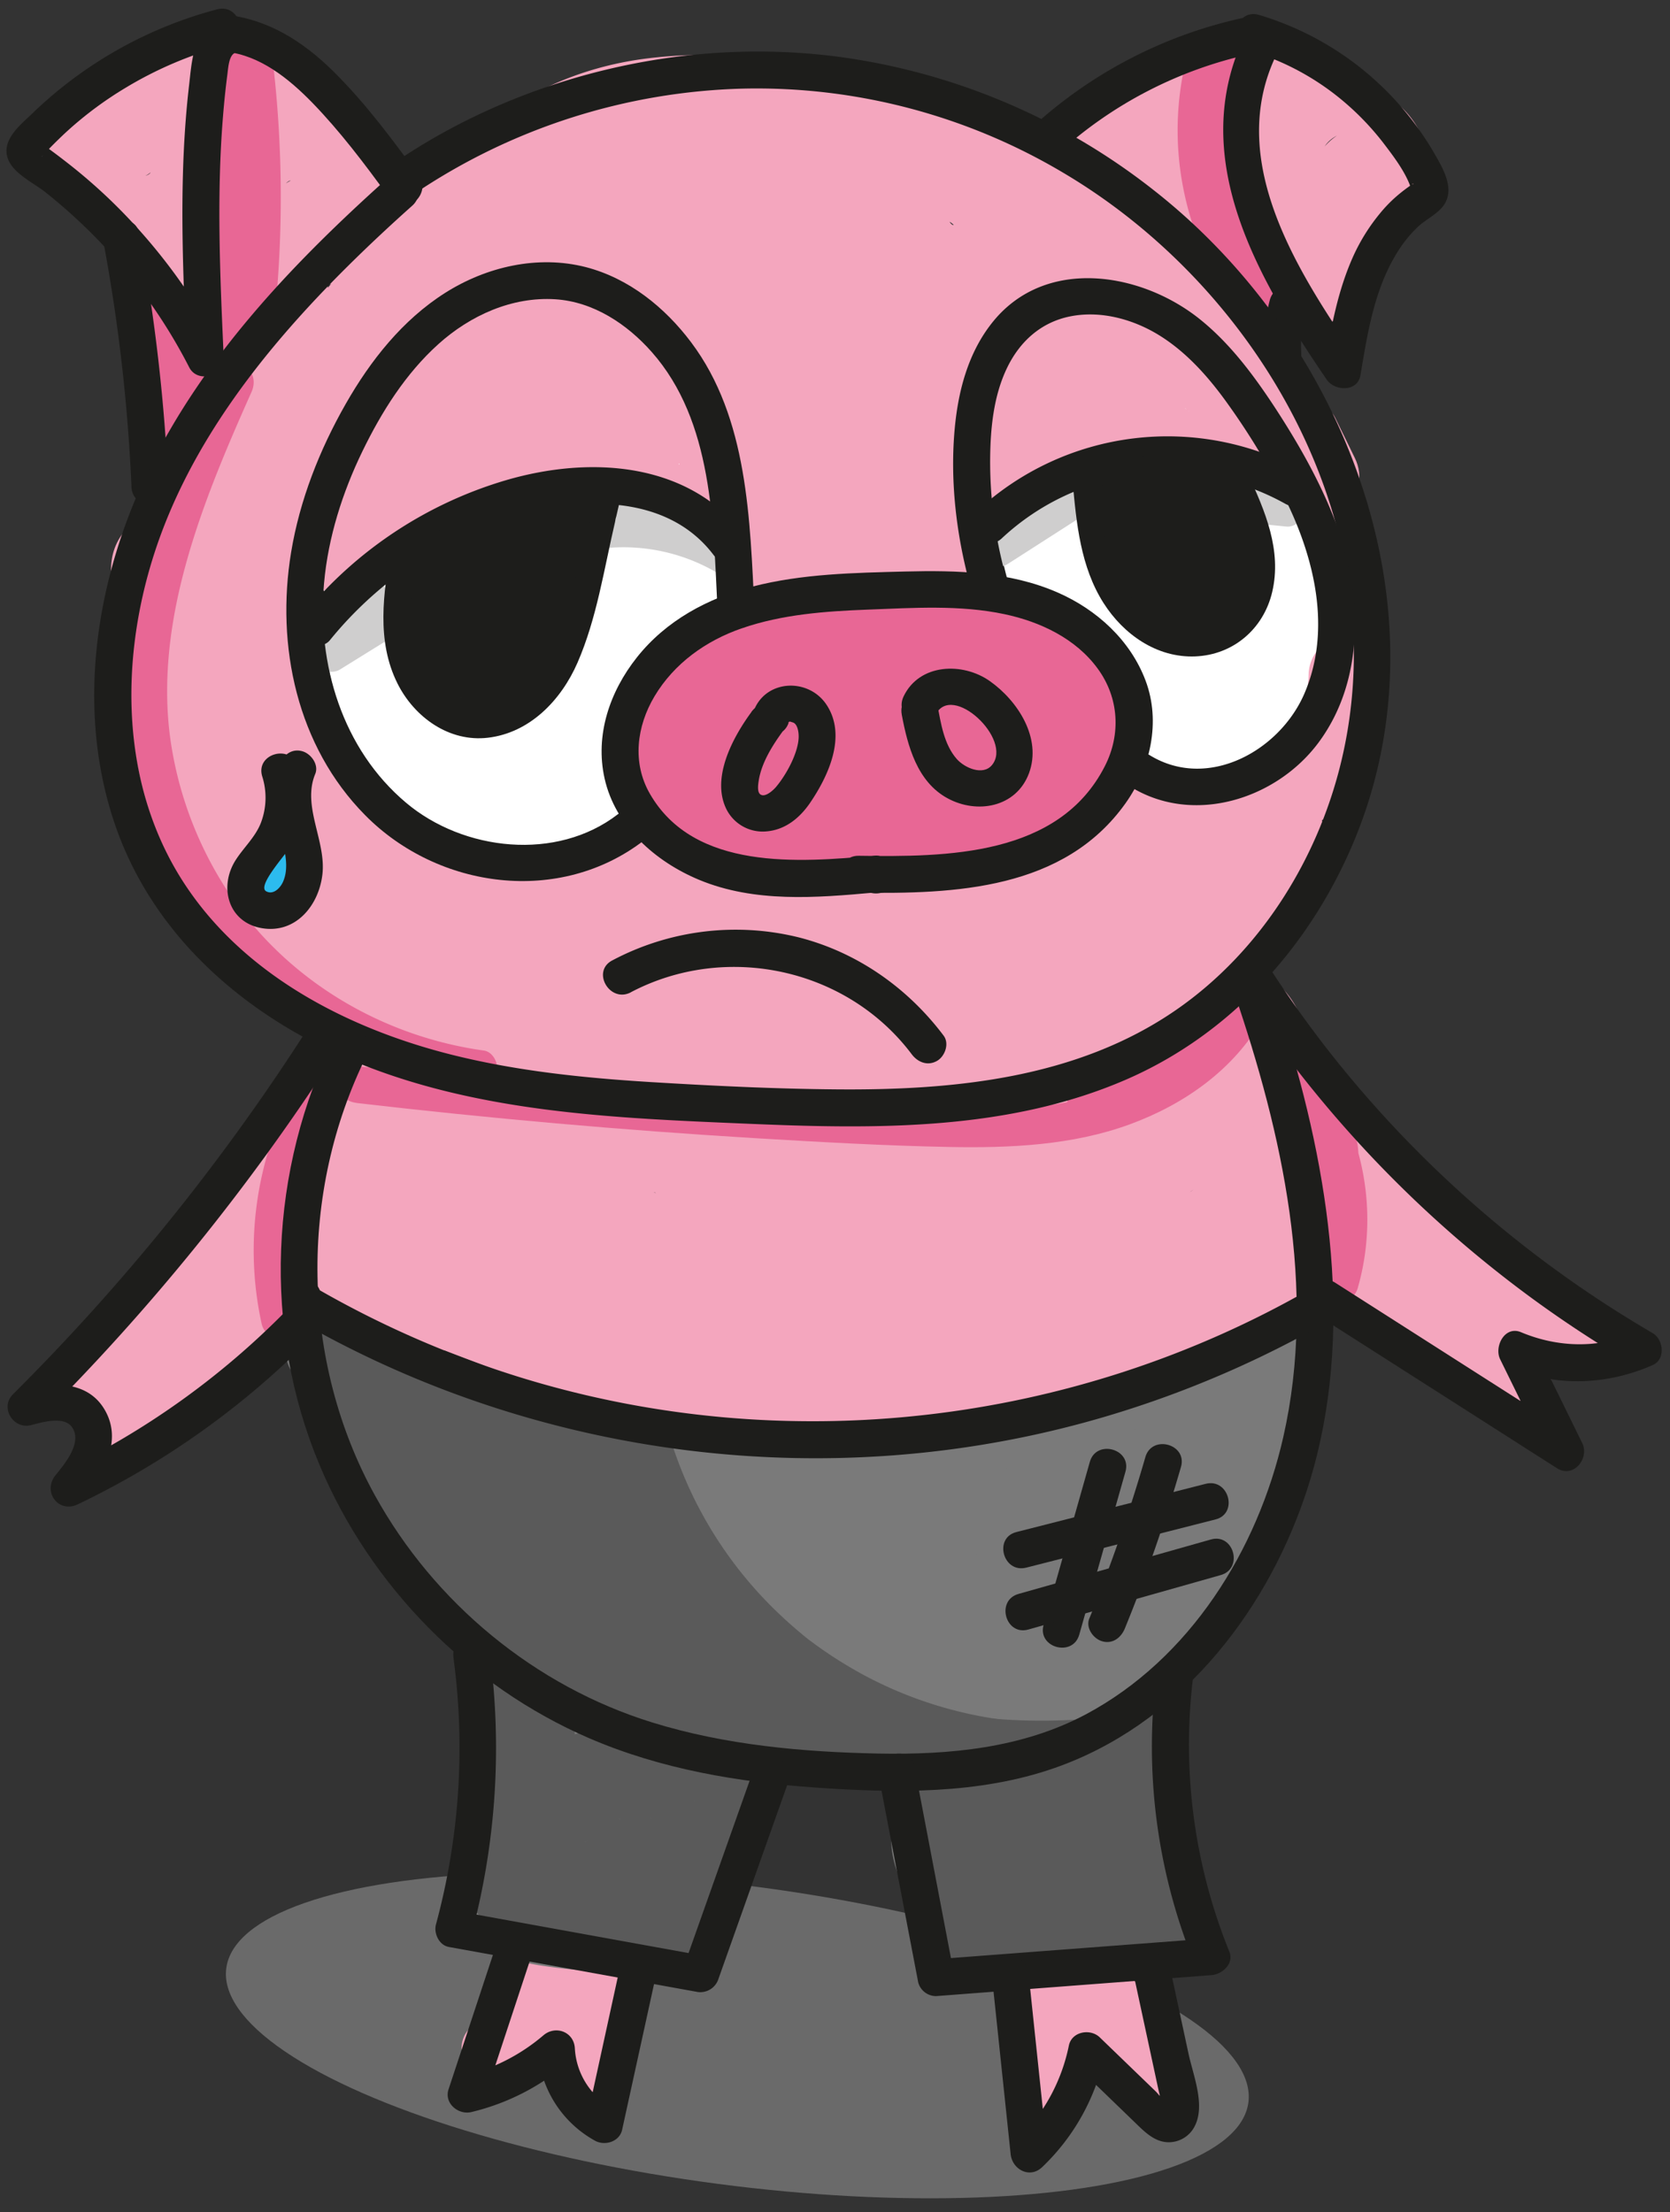 <svg id="Layer_4" data-name="Layer 4" xmlns="http://www.w3.org/2000/svg" viewBox="0 0 678.37 898.79"><rect x="0" y="0" width="678.37" height="898.79" fill="#333333" stroke="none"/><defs><style>.cls-1{fill:#a3a2a2;opacity:0.5;}.cls-2{fill:#fff;}.cls-3{fill:#1d1d1b;}.cls-4{fill:#f4a6be;}.cls-5{fill:#7a7a7a;}.cls-6{fill:#5a5a5a;}.cls-7{fill:#e86795;}.cls-8{fill:#cfcece;}.cls-9{fill:#2cbbee;}.cls-10{fill:#b34672;}</style></defs><ellipse class="cls-1" cx="299.52" cy="826.97" rx="60.86" ry="209.38" transform="translate(-559.41 1016.25) rotate(-82.52)"/><path class="cls-2" d="M402,237.43a177.77,177.77,0,0,1-6.13-54.12c.81-19.72,6.12-41.19,22.19-52.63,16.29-11.61,39.52-9.15,56.67,1.16s29.33,27.06,40,43.95c12.4,19.56,23.65,40.43,27.68,63.23s-.1,48-15.48,65.33-43.25,24-62.77,11.59"/><path class="cls-3" d="M409.21,235.44a173.24,173.24,0,0,1-6-46.48c.12-12.33,1.38-25.29,6.74-36.57,5.18-10.92,13.92-18.89,26-21.23,12.5-2.43,25.79,1.33,36.38,8,11.25,7.09,20.22,17.43,27.84,28.2a286.42,286.42,0,0,1,22.79,37.78c12,24.14,19,53.2,8,79.07C521,307.64,491.67,324,468,309.47c-8.25-5.06-15.8,7.91-7.57,12.95,25.41,15.57,58.88,5,76-17.84,19.41-25.95,17.93-61.62,6.78-90.56-6.29-16.31-15-31.51-24.54-46.12C510,154.73,500.38,141.86,488,132c-23.8-18.85-62.07-25-83.46,1.09-10.43,12.72-14.53,29-15.85,45.1-1.67,20.46.79,41.41,6.09,61.2,2.49,9.31,17,5.36,14.46-4Z"/><path class="cls-2" d="M299.06,241.19c-1.32-26.19-2.78-53-13-77.17S255,118.48,229,115.23c-17.61-2.2-35.58,4.17-49.75,14.84s-24.89,25.34-33.48,40.86c-15.1,27.27-24.29,58.52-21.59,89.57s18.38,61.68,44.64,78.46,63.19,17.32,87.62-2"/><path class="cls-3" d="M306.56,241.19c-2-39.08-5.19-81.64-34.11-111.17-12.5-12.75-28.82-21.41-46.79-22.6-19.84-1.32-39.21,7.08-54.36,19.39S144.75,156.06,136,173.39c-9.43,18.54-16.09,38.37-18.66,59.05-4.6,37,6.27,77,34.33,102.68,30,27.55,77.2,32.54,110.09,7.1,3.23-2.49,2.58-8,0-10.6-3.13-3.2-7.42-2.47-10.61,0-24.07,18.62-60,15.15-83.47-2.55-25.54-19.28-37.34-52.31-36.38-83.5.56-18.1,5.1-36,12.07-52.66,6.68-15.95,15.57-31.75,27.2-44.63s26.58-23,44-25.5c15-2.14,29.89,2.81,41.47,12.4,31.11,25.77,33.72,68.63,35.61,106,.49,9.61,15.49,9.67,15,0Z"/><path class="cls-4" d="M270.69,86.88a39.21,39.21,0,0,0,20.92,35.92c8.57,4.43,16.16-8.51,7.57-13a24.4,24.4,0,0,1-13.49-23c.34-9.65-14.66-9.64-15,0Z"/><path class="cls-4" d="M210.72,121.15a101,101,0,0,1,11.16-2.2l-8,1.07a98.46,98.46,0,0,1,24.32.07l-8-1.07a99.1,99.1,0,0,1,23.48,6.38l-7.17-3a92.67,92.67,0,0,1,15.61,8.46c1,.69,4.81,3.58.67.35s-.38-.27.55.51q3.19,2.73,6.14,5.73c1.79,1.82,3.49,3.71,5.12,5.67,3.8,4.58-1.52-1.73-1.39-1.86l2.63,3.76a97.44,97.44,0,0,1,8,14.77l-3-7.17a95.31,95.31,0,0,1,6.53,23.6l-1.07-8c2.34,18.44,2.45,36.67,11.33,53.54,9.56,18.17,30.53,32.13,51.46,31.12,23-1.1,45-16.32,49.28-39.94,2.07-11.3.81-22.5-2.75-33.38-2.21-6.77-4.91-13.35-6-20.43l1.07,8a53.25,53.25,0,0,1,.1-13.11l-1.07,8a55.45,55.45,0,0,1,3.58-12.64l-3,7.16c1.4-3.11,3.61-5.86,5-8.91-2.52,5.59-3.53,4.25-1,1.51a51.91,51.91,0,0,1,4.21-4c11.86-10.36,11.39-32,0-42.43-12.64-11.6-29.78-11.05-42.42,0-15.68,13.7-23.46,33.28-25.48,53.56-.9,9,.52,18.61,3.12,27.24,2.33,7.76,5.68,15.19,6.8,23.28l-1.07-8a35.15,35.15,0,0,1,0,6.24l1.07-8a26.81,26.81,0,0,1-1.7,6.08l3-7.17a14.88,14.88,0,0,0-1.36,2.45c-.11-.35,5.18-6.59,1.51-2.4-1.79,2,5.24-3.2,2.69-2.21-1.05.41-2.1,1.12-3.14,1.58l7.16-3a30.37,30.37,0,0,1-5.46,1.47l8-1.07a28.74,28.74,0,0,1-5.64.09l8,1.07a30.87,30.87,0,0,1-7.12-1.92l7.17,3c-1.25-.58-4.46-1.66-5.15-2.92l3.73,2.84a26.4,26.4,0,0,1-2.16-2.07q-2.25-2.56.41.75t.58.62c-1-1.88-2.07-3.67-2.94-5.63l3,7.17A65.86,65.86,0,0,1,347.24,180l1.07,8c-2.13-17.51-2.81-34.83-9.61-51.34-7.31-17.73-17.65-34.23-32.32-46.87A123.6,123.6,0,0,0,194.77,63.29c-15.21,3.89-25.88,21.68-21,36.9,5.09,15.71,20.61,25.12,36.91,21Z"/><path class="cls-4" d="M313.93,248.51c11.77,0,23-10.35,22.5-22.5s-9.89-22.5-22.5-22.5c-11.77,0-23.05,10.34-22.5,22.5s9.88,22.5,22.5,22.5Z"/><path class="cls-4" d="M303.69,89.63c-8.31,11-4.39,26.16,3.61,35.86,7.44,9,20.12,12.88,31.38,10.18,23.18-5.55,30.28-34.41,19.81-53.44-9.28-16.87-29.61-25-46.81-31a177.22,177.22,0,0,0-51.42-9.41,175.31,175.31,0,0,0-57.7,7.58L224.45,87c1.31-1.19,3.81-2.66,4.79-4.09-.08.12-3.46,2.46-1.42,1.15.88-.56,1.7-1.21,2.57-1.79a94,94,0,0,1,10.14-5.91c.93-.47,1.89-.89,2.82-1.36,1.49-.76,3.25-.62-1.06.38a51,51,0,0,0,5.15-2C251.17,72.07,255,71,258.81,70s7.78-1.62,11.71-2.26c3.14-.52-4.42.43-1.24.19.79-.07,1.58-.18,2.38-.25,2.38-.23,4.76-.39,7.15-.5a168,168,0,0,1,26,1,18.61,18.61,0,0,1,2.8.33c-4.39-1.2-1.6-.24-.4,0,2.16.36,4.33.69,6.49,1.07,4.94.88,9.85,1.91,14.74,3,9.2,2.14,18.3,4.65,27.36,7.3,8.69,2.54,17.27,5.35,25.9,8,3,.94-3.46-1.82-.68-.31.74.41,1.53.73,2.27,1.13,1,.52,1.94,1.18,2.93,1.68,2.4,1.23.46,1.83-.76-.77.23.48,1.28,1.13,1.67,1.51l.55.52q2,2.2.21,0L387,90.53a18.68,18.68,0,0,1,1.23,1.86,13.73,13.73,0,0,1,.73,1.29c.78,1.52.52.85-.8-2a8.61,8.61,0,0,0,.58,2.12c.89,2.56-.17-4.89-.34-1,0-.35.3-5.75.1-1.93-.13,2.65.05-.26.69-1.57-1.74,3.53.61-1.26,1.18-1.14.13,0-4.37,3.66-.73,1.09,2.72-1.91.6-.45,0-.16-4.2,2.15,3.6-1.22,1-.39s4.79.11,1.9-.17c-1.72-.17-4.71-.87,1.22.3-.79-.16-2.8-1.13.09.23,4.09,1.92-1-.77-1-.77-.18.13,4.72,3.3,1.36.88-2.21-1.6.19.2.92,1.34-2.13-3.29.7,1.27.42,1.7.21-.32-.9-3.58-1-4-1.84-11.66-17-19.16-27.68-15.71-12.67,4.1-17.69,15.18-15.71,27.68,2.33,14.78,14.48,26.17,28,31.19,14,5.23,30.43.74,41.08-9.39A42,42,0,0,0,432,81.11c-3.5-13.43-14-24.82-26-31.24-11.09-5.9-23.55-9.06-35.52-12.6-11.47-3.38-23-6.59-34.68-9.13C311,22.75,286.12,20.54,260.92,24c-25.38,3.52-49.21,13.9-68.29,31.13-16.72,15.09.81,44.07,21.89,37.6a180.28,180.28,0,0,1,21.74-5c4.77-.84-4.41.4.84-.1,1.71-.17,3.41-.35,5.13-.48,3.43-.27,6.86-.41,10.3-.45q5.59-.06,11.17.29,3,.18,6,.47l1.71.18q3.84.47-.87-.15c.1.49,9,1.57,10.15,1.8q5.47,1.15,10.84,2.71t10.61,3.49a38.17,38.17,0,0,1,4.8,1.87c-3.34-1.75-1.2-.51.93.48a89.71,89.71,0,0,1,8.5,4.38c.88.53,1.74,1.08,2.59,1.66l-2.11-1.71c-.08,0,5.85,4.39,2.44,2q-1.65-2.3,0,.15,1.44,2.76,0-.25c-.77-2-.9-2.1-.38-.39-.39-4-.52-4.77-.39-2.35,0,4,1.51-5.26.13-1.22q2.35-5,1.13-2.68t1.86-2.23c-1.25,1.18-1.08,1.07.51-.31a12,12,0,0,1,9.46-3.24,13.85,13.85,0,0,1,7.13,2.15l-1-.55q4.44,3.77,2,1.34l2.27,2.76a14.65,14.65,0,0,1,2,7.42q-5,12.51-1.55,7.61C345.83,108,346.19,100,344.81,95c-1.43-5.22-5.47-10.87-10.34-13.45-11.84-6.25-23.18-2-30.78,8.08Z"/><path class="cls-4" d="M409,101.55l5.45,5.42a16.93,16.93,0,0,0,7.24,4.65,20.34,20.34,0,0,0,17.34,0A16.93,16.93,0,0,0,446.3,107l3.52-4.55a22.34,22.34,0,0,0,3.07-11.36l-.8-6a22.51,22.51,0,0,0-5.79-9.93l-5.45-5.42a16.83,16.83,0,0,0-7.24-4.65,20.34,20.34,0,0,0-17.34,0A16.83,16.83,0,0,0,409,69.73l-3.52,4.55a22.54,22.54,0,0,0-3.07,11.36l.81,6a22.49,22.49,0,0,0,5.78,9.93Z"/><path class="cls-4" d="M432.22,122.84c4.61-1.13,9.24-2.09,13.88-3,2.58-.4,2.34-.39-.71,0,1.16-.14,2.33-.24,3.5-.31,1.74-.11,3.49-.16,5.23-.11,1.15,0,2.3.1,3.45.22-3.13-.47-3.42-.46-.88,0,1.13.26,2.24.56,3.34.92,2.45.9,2.21.76-.73-.4,1.54,0,4.44,2.31,5.78,3.06,1.67.92,3.32,1.87,5,2.73,10.56,5.37,21.42,8.19,33.22,5.62,12.93-2.81,21.12-11.43,26-23.31,2.06-5,.35-12.87-2.27-17.34-2.73-4.67-8.08-9.12-13.44-10.34-13.07-3-22.91,4-27.68,15.71a12.6,12.6,0,0,1,3.37-6c3-2.11,3.78-2.7,2.3-1.79s-.59.54,2.73-1a16.7,16.7,0,0,1-2.33.64q5.64-.59,2.93-.45a14.43,14.43,0,0,1-1.86,0c3.91.66,4.69.76,2.32.31l-1.17-.31q-3.53-1.25.83.53c-1-.46-2-.94-2.92-1.45-1.45-.75-2.87-1.57-4.3-2.36a103.48,103.48,0,0,0-13.39-6.3c-17.41-6.68-36.66-2.92-54.14,1.37-11.44,2.8-19.39,16.34-15.72,27.68,3.84,11.87,15.43,18.72,27.68,15.71Z"/><path class="cls-4" d="M508.87,73.49c-5.38-13.87-15.95-22.11-30.71-24.09-4.47-.6-8.77-.69-13.26-.88-.8,0-4.13-.45-.55.11s.23-.19-.43-.21c-2.29-.07,3.54,2,1.66.81-2.08-1.29,4,3.91,1,.55l-4.55,35.34C471,80,480.15,75.27,489.5,70.94c2.26-1,4.54-2.07,6.82-3.07.44-.19,4.15-1.78,1.62-.71s1.19-.48,1.63-.66c2.25-.92,4.51-1.82,6.82-2.6,1.14-.38,2.29-.74,3.46-1,.58-.17,1.16-.31,1.76-.43q2.5-.53-1.53.08c.07-.23,3-.09,3.36-.11,3.49-.18-.41.5-1-.34.53.72,5.38,1.35,6.43,1.66,3.54,1.06-.54-.49-.68-.39.22-.16,2.75,1.34,3.07,1.5,2,1.06,4,2.22,6,3.44s3.89,2.51,5.79,3.82c1.18.81,2.34,1.64,3.51,2.47.5.36,3.48,2.51.82.53s.07.34.57.67q1.25,1.32-.33-.59a5.14,5.14,0,0,1-1.42-2.6,6.56,6.56,0,0,1-.74-3.28c-.14-2-.2-2.4-.18-1.2q-.09,3,1.06-3.38.63-6.41,6.73-9.65c-9.75,6.56-14.95,20.13-8.07,30.79,6.26,9.71,20.33,15.09,30.78,8.07,9.44-6.35,14.63-15.57,14.43-27C580,57.23,574.79,48,567.48,42,556,32.4,542.23,23.15,527.61,19.36c-17.91-4.66-33.41.89-49.7,7.8a371.32,371.32,0,0,0-38.56,19.1c-13.27,7.57-13.9,24.65-4.55,35.34,7.56,8.65,19.1,11.45,30.1,11.92,1.65.07,3.3,0,5,.08.84,0,6.51-.15,2.33,0-2.09-.3-2.21-.27-.35.11q3.45,1.08-1.69-1,3.06,1.77-1.48-1.47a13.22,13.22,0,0,1-3.18-5.85c4.24,10.93,15.3,19.72,27.68,15.71,10.63-3.44,20.27-15.93,15.71-27.68Z"/><path class="cls-4" d="M487.67,78.73c2.3,6.35,5.28,11.7,10.57,16a72.63,72.63,0,0,0,8.07,5.79c.8.48,1.59,1,2.38,1.46q2.28,1.56,0-.1t0,.15q2.41,2.67-.68-1.22c.56.8,1.09,1.62,1.57,2.47q1.63,3.25-.43-1.38a26.71,26.71,0,0,1,.87,2.8c.51,2.44.48,1.89-.07-1.66.56-.32-1.21,10.26.38,1.3-2.05,11.55,3.11,24.81,15.72,27.68,11,2.5,25.47-3.33,27.67-15.72,2.29-12.88,1.08-26.45-6.45-37.59a53.86,53.86,0,0,0-14.69-14.83c-1.52-1-3.12-2-4.73-2.95-3.78-2.12,2.12,2.42.67.71-.85-.83-.71-.55.44.83a9.63,9.63,0,0,1,2.13,4.27c-4-11-15.48-19.67-27.67-15.72-10.86,3.51-20,15.83-15.72,27.68Z"/><path class="cls-4" d="M150.34,93.54q-.41-4.89-.18-1.1-.18,3.81.38-1.18c.2.33-.78,4.32-1.3,4.72q1.88-4.2.25-.78c-.53,1-1.08,2-1.67,3-.89,1.5-1.92,2.89-2.85,4.36q-2.22,3,.4-.37c-.71.9-1.43,1.79-2.15,2.68-1.19,1.45-2.39,2.87-3.59,4.31l-9.39,11.27L94.55,163.28l37.6,21.89,4.59-26.88c1.91-11.19-2-21.91-13-26.55-9.68-4.09-23.09-.86-28.09,9.21l-30.83,62,41.12,17.34a219.47,219.47,0,0,0-3-100.36,22.53,22.53,0,0,0-44.19,6l-.59,32.35c-.21,11.77,10.5,23,22.5,22.5,5.82-.26,11.85-2.17,15.91-6.59,4.31-4.7,5.79-9.64,6.59-15.91,5.47-42.87-13-89.12-46-116.89V73.18c.82-.79,1.63-1.57,2.49-2.32,2.64-2.31,1.57.28-.87.56,1.32-.15,3.29-2.25,4.5-3,1.75-1,3.56-1.89,5.37-2.81,2.75-1.4-5.46,1.87-1,.46,1.29-.41,2.55-.89,3.84-1.28,1.73-.52,3.49-1,5.25-1.32.77-.16,5-.51,1-.29s.39,0,1-.06c1.81-.15,3.62-.22,5.43-.22q1.69,0,3.39.09c1,0,5.65.9,1.74,0s2.61.52,3.67.77c1.76.4,3.5.89,5.21,1.44,1.07.35,2.11.77,3.18,1.14,2.91,1-5.13-2.63-1.05-.39,2,1.08,4,2.06,5.88,3.27.76.49,1.48,1,2.24,1.51,3.88,2.52-3-2.72-.82-.61,1.61,1.55,3.23,3,4.77,4.66,2.93,3.08-.69-.46-.6-.88a29.11,29.11,0,0,0,1.69,2.62c.46.79,1.61,4.72.9,1.44-.77-3.52.23,1.61.44,2.34.84,2.91,0-5.62-.35-.83.06-.86,1.47-5,.14-1.53-1.28,3.32.92-2.13,1-2.22-1.86,3.68,3-3.48,1.11-1.37-2.19,2.49-1.46-.57,1.45-1a16.17,16.17,0,0,0-2,1.14c1.9-1.93,4.65-1.77,2.18-1.07-4,1.14,5.47-.07,1.64-.25l3.87.57q-2.42-.67.69.5c4,1.91-.82-1.8,2.26,1.29.68.68,4.65,6.11,2.93,2.79.24.46,1.55,5.35,1,2-.13-.75-.36-1.63-.56-2.39-1.15-4.32.48,4.68.16,1.63-.4-3.85-.85-7.74-1.54-11.55a33.15,33.15,0,0,0-30.2-27.56c-15.91-1.16-29.65,11-34.79,25.24-5.76,16,1.89,32,12.14,44.09,3.34,3.94,7.16,7.42,10.61,11.26.22.25,1.91,1.83,2,2.36q-2.86-3.81-.76-.85l.81,1.29.75,1.31q1.31,2.65.1,0c-.72-1.78-.78-1.75-.16.11q.76,3.66-.18-1.56c.74,11.73,9.81,23.07,22.5,22.5,11.55-.51,23.3-9.92,22.5-22.5-1-16-9.11-27.83-20-39-1.63-1.66-3.26-3.31-4.81-5s-1.28-3.36.07.37a19.21,19.21,0,0,0-1.73-2.52l-.78-1.29c-1.11-2.19-1-1.74.39,1.32,0,.28-.81-2.84-.82-2.84l.41,3c0-2.42-.11-1.67-.45,2.27.8-3.89-2.6,4.32-.25.76l-2,2.54c1.29-1.25,1.14-1.22-.46.07l-1.33,1c2-1.2,1.29-1-2.22.66,3.39-1-2.46.28-2.66.29a13.8,13.8,0,0,1-9.79-3.73c-.13-.12-3.38-4.77-1.65-1.82-3-5.06-1.36-3.34-.85-1,.16.78.2,1.65.41,2.4-1.84-6.33-.43-3-.18-1,.91,7.36,1.8,14.22,5.5,20.81,4.18,7.43,11.6,13.76,20,15.86a39.61,39.61,0,0,0,38.07-11.18C159.58,94.6,162,77.66,156.67,63.36c-8.89-23.66-32.42-40.16-57-43.94-27-4.15-54.4,2.61-74.33,21.94-8.18,7.93-9.22,24,0,31.82a111.16,111.16,0,0,1,10,9.43q2.09,2.23,4,4.59c.19.23,3.37,4.12,1.09,1.31-2-2.51.13.26.51.79A114,114,0,0,1,48.17,101c1.09,2,2.13,4.06,3.1,6.14a20.53,20.53,0,0,0,1.26,2.78c-1.27-1.86-1.43-3.52-.24-.42a115.59,115.59,0,0,1,4,12.37c.58,2.21,1.08,4.45,1.53,6.7q.28,1.5.54,3c.59,3.45-.11,1.54,0-.69-.14,4.24.78,8.65.79,12.94a111.26,111.26,0,0,1-.94,14.47h45l.59-32.35-44.2,6A195.57,195.57,0,0,1,64,152.78c.15.92.29,1.84.41,2.76q-.51-3.9-.21-1.37c.14,1.54.35,3.08.49,4.62q.51,5.57.7,11.14a191,191,0,0,1-.4,20.44q-.21,2.77-.49,5.55c-.08.79-.61,7.09-.1,1.4a105.36,105.36,0,0,1-1.9,11c-2.21,11.1,2.25,22,13,26.54,9.68,4.09,23.09.86,28.09-9.21l30.83-62L93.35,146.32l-4.59,26.89c-1.64,9.6,1,20.47,10.34,25.41,8.3,4.39,20.76,4.29,27.27-3.52l40.7-48.85c7-8.36,14.58-16.62,20-26.09,6.95-12.06,9.43-24.92,6.62-38.58C191.36,70,177.09,62.3,166.06,65.87c-12.24,3.95-18.26,15.3-15.72,27.67Z"/><path class="cls-4" d="M45.13,230.28,43.29,274c-.4,9.44,7.24,19.58,16.52,21.7s20.87-1.23,25.41-10.34l38.9-78L82.19,196l-5.86,65h45a47.54,47.54,0,0,1-.38-7c0-.91.59-5-.06-1.17-.69,4,.16-.62.27-1.13.45-2.05,1.17-4,1.74-6,.74-2.61-2.28,4.4-.39.86.55-1,1-2.08,1.63-3.1,1-1.83,2.37-3.46,3.44-5.26-2.71,4.57-1.57,2.08-.39.8.78-.86,1.6-1.69,2.45-2.49.6-.56,3.84-3.11.9-.94s.75-.43,1.12-.67c1.63-1,8.29-4.09,2.07-1.54l-21.89-37.6-7.14,8.74c-7.44,9.1-9.57,23,0,31.82,9.22,8.47,22.63,8.6,31.82,0,2.89-2.72,5.91-5.27,8.94-7.82q2.83-2.25-1.05.77c.79-.6,1.58-1.19,2.38-1.77,1.6-1.17,3.22-2.3,4.86-3.41A159.89,159.89,0,0,1,170.89,213c1.77-.87,3.58-1.67,5.37-2.52,2.23-1,1.81-.8-1.29.51l2.75-1.12q5.53-2.18,11.2-4a173.28,173.28,0,0,1,21.63-5.33c1-.19,5.23-.24,5.87-.95-3.53.46-4,.53-1.56.23,1-.12,2-.23,3-.33q5.18-.51,10.37-.72a169.22,169.22,0,0,1,23.72.72c1.67.17,8.07,1.69,1.38.12,1.42.33,3,.45,4.39.7q5.83,1,11.59,2.49a157.25,157.25,0,0,1,22.49,7.57c6.38,2.69,14.53-.1,19.62-4,6-4.62,8.1-10.34,8.86-17.67,2.35-22.42-15.58-40.16-34.73-47.86-15.62-6.27-33.67-8-50.29-9.38a277.62,277.62,0,0,0-102.1,10.95l25.41,33.05c2.94-3.93-2.68,3,.32-.35,1-1.17,2-2.38,3.06-3.54,2.26-2.51,4.64-4.92,7.11-7.22,1.14-1.06,2.3-2.09,3.49-3.11.52-.44,4.64-4,2-1.69s1.52-1.08,2.1-1.49c1.28-.9,2.57-1.78,3.88-2.62,5-3.22,11.33-7.85,17.16-9.2l-2.5,1.07c1-.39,1.94-.76,2.91-1.12,1.46-.54,2.94-1.05,4.42-1.53q4.45-1.44,9-2.51c1.56-.36,3.12-.69,4.7-1,.82-.16,1.65-.3,2.48-.44q2.56-.41-1.81.2c3.11.38,6.88-.7,10.06-.82,3.37-.13,6.74-.1,10.1.07q2.52.12,5,.36c1.12.1,2.23.22,3.35.36l-2.65-.34c3-.26,7.07,1.26,9.92,1.94q4.91,1.2,9.7,2.8c1.86.63,3.68,1.37,5.54,2,1.54.62,1.05.4-1.49-.66.77.34,1.54.68,2.3,1,3.31,1.54,6.53,3.25,9.69,5.08,10.19,5.9,25.09,2.7,30.78-8.07s2.82-24.49-8.07-30.79A140.16,140.16,0,0,0,199.47,98.76c-32.48,7.59-60,27.57-79.8,54-5.31,7.09-3.17,18.61,1.76,25,5.37,7,15,10.67,23.65,8.07,6.87-2.07,13.8-3.88,20.82-5.38q5-1.06,10.09-1.94c1.85-.32,3.7-.6,5.54-.89,6.21-1-4.81.51,1.43-.19a270.19,270.19,0,0,1,42.94-1.56,171.17,171.17,0,0,1,20.48,1.8c-5.41-.92.21.06,1.42.25,1.85.29,3.69.61,5.53.94,3.49.63,7,1.3,10.42,2.17,1.39.36,2.78.74,4.15,1.17.73.22,5.83,2.42,2.94.95s1.33.8,1.9,1.14a33.31,33.31,0,0,1,2.86,1.86l-2.18-1.61a22.82,22.82,0,0,1,1.65,1.61c1.12,1.23.76.69-1.06-1.61a39.22,39.22,0,0,0,2.34,3.91l-1.14-2.59a22.23,22.23,0,0,1,.73,2.89c-.81,0-.09-5.84-.7,0L303.72,167c-51-21.47-111.69-16.21-160.17,9.49a181.78,181.78,0,0,0-38.85,28l31.82,31.82,7.14-8.74c6.16-7.55,9.27-18.34,3.51-27.27-4.95-7.69-16.06-14.18-25.41-10.34-15,6.17-27.25,15.5-35.77,29.57-7.31,12.07-11.37,27.35-9.66,41.44.75,6.18,2,11.34,6.59,15.91,3.9,3.91,10.3,6.84,15.91,6.59,13.1-.58,21.36-9.9,22.5-22.5l5.86-65c.84-9.36-7.56-19.65-16.52-21.69-9.3-2.12-20.87,1.23-25.41,10.34l-38.9,78L88.29,274l1.84-43.75c.5-11.77-10.7-23-22.5-22.5-12.61.57-22,9.89-22.5,22.5Z"/><path class="cls-4" d="M392,152.12l-10.22,26.12c-3.23,8.25,1.63,18.68,8.06,23.65,6.81,5.26,17.45,6.7,25,1.76,3.7-2.43,7.49-4.72,11.4-6.79,2-1,3.94-2,5.94-3,2.32-1.09,4-2.09.7-.41,7.42-3.81,16.45-5.86,24.55-7.57q2.85-.6,5.71-1.08c1.09-.19,2.18-.36,3.28-.52q-4.86.65-1,.18c4.14-.34,8.25-.71,12.41-.79s8.3,0,12.44.32c2,.14,4.65,0,6.6.63-3.23-.46-3.58-.49-1.05-.12,1.1.18,2.19.36,3.28.56,8.11,1.45,15.81.29,21.89-5.78,5.92-5.92,7.5-13.91,5.78-21.89-2.84-13.25-12.45-24.83-24.11-31.45-13.36-7.58-28.28-8.6-43.17-6.16a81.33,81.33,0,0,0-16.74,4.75c-2.76,1.09-5.45,2.34-8.23,3.38-1.37.51-2.75,1-4.17,1.37-1.2.33-5.47,1.1,0,.16l-1.74,0a7.35,7.35,0,0,1,4.61,1c1.57.76,1.83.86.76.29q-2.19-1.29,1.73,1.5c4.67,4.91,4.12,14-.82,18.63-.87.81-3.76,2.28-1.14,1a6.81,6.81,0,0,1-4.11,1.34c-1.71.13-1.89.16-.54.1a16.73,16.73,0,0,1,2.65.06l-2.46-.32c1.35-.3,4,.88,5.23,1.19,11.41,2.81,24.93-3.64,27.68-15.71,2.64-11.62-3.49-24.67-15.72-27.68-9.44-2.33-19.29-3.82-28.75-.71-10.88,3.58-20.27,12.39-22.91,23.77C389.22,157.92,412.33,177,435,174c7.72-1,14.13-4,21.35-6.66a82.21,82.21,0,0,1,10.54-3.23c.89-.21,1.79-.4,2.69-.55q2.52-.45-1.48.14c.77-.53,4.53-.27,5.43-.26s1.81,0,2.71.11q2.55.21-1.47-.24c.58-.39,3.49.9,4.06,1,4,.93-4-2.47-.2-.13.49.3,3.54,2.21,3.62,2.15-.51.38-4.14-3.82-.27,0,.7.7,3.7,2.88.92.84q-1.77-2.35-.22,0c.86,1.66.89,1.58.09-.26-.37-3.8.34,1.61.53,2.51L511,141.71c-41-7.29-83.81.08-118.89,23.08l33.05,25.41,10.22-26.12c4.3-11-4.71-25.17-15.71-27.67-12.93-2.95-23.08,4-27.68,15.71Z"/><path class="cls-4" d="M382.4,248.51c11.77,0,23.05-10.35,22.5-22.5s-9.88-22.5-22.5-22.5c-11.77,0-23,10.34-22.5,22.5s9.89,22.5,22.5,22.5Z"/><path class="cls-4" d="M382.4,252.85c11.77,0,23.05-10.35,22.5-22.5s-9.88-22.5-22.5-22.5c-11.77,0-23,10.35-22.5,22.5s9.89,22.5,22.5,22.5Z"/><path class="cls-4" d="M54.06,279.11c-6,15-6,32.71-1.59,48.1,5.06,17.56,15.52,31.31,29.85,42.3,12.89,9.89,35.83-3.36,33.86-19.43-2.47-20.14-5.35-40.29-7.4-60.48-.1-.93,0-2-.2-2.87-.46-2.16-.35,2.2-.42,2.5C106,297.72,94.49,303.84,86.78,299l-2.43-2-1.5-2.2c.67.3,1,2.62,1.58,2.69-.25,0-1.91-5.2-.45-1,.35,1,.7,2,1.06,3a152.83,152.83,0,0,0,11.5,25.25c17.79,30.53,46.47,53.56,79.59,65.43,18.36,6.58,38.22,8.2,57.59,8.53,20.66.36,41.38.39,62-.25a536.44,536.44,0,0,0,123.12-17.89c19.68-5.32,39-12,58.12-18.9,4.56-1.65,9.11-3.33,13.68-5,2-.72,4-1.44,6-2,1.16-.33,2.32-.58,3.48-.89,4.22-1.16-2.53.17.22.09,3.44-.1-4.5-1.28-1.64-.38.88.28,3.76,1.32.64-.07s-.76-.31-.2.08c-4.28-3-2.47-2.07-1.41-.93a12.31,12.31,0,0,1-3.09-5c-.18-.64-.33-5.3-.42-1.28,0-1,1.14-4.79-.2-1.24.57-1.51,1.63-3.17.29-.78-1.06,1.88-2.13,3.73-3.33,5.53-.58.87-1.19,1.72-1.79,2.58-1.06,1.56-.73,2.64.69-.82-1.34,3.24-5.94,6.83-8.41,9.22-1.5,1.45-3.05,2.86-4.62,4.22-.65.56-5.19,4.3-2.6,2.21s-2.07,1.49-2.79,2c-2.16,1.51-4.37,3-6.61,4.36a188.43,188.43,0,0,1-21.81,11.54l-2.18,1c-3.65,1.65.42-.19,1-.39-2.12.73-4.2,1.72-6.29,2.55-4.51,1.77-9.05,3.44-13.61,5.08-19.2,6.89-38.54,13.29-57.13,21.78-16.9,7.72-32.32,17.94-47,29.24-15.69,12.07-30.69,25-46.2,37.27l-2.07,1.63c-3.27,2.58-.12.2.39-.29a40.16,40.16,0,0,1-5.22,3.82c-1.56,1.05-3.15,2.05-4.79,3-.93.52-1.93.95-2.85,1.51-2.27,1.37,4.21-1.16.28-.12-1,.26-2,.58-3,.87-3.41,1,1.18-1.1,1.58-.1,0,0-3.14.11-2.89,0,0,0,4.88.73,2.45.19-2.85-.64,3.92,2.1,1.32.56s3.47,3.06,1.38,1.17c-.3-.27-.92-1.2-1.29-1.32q3.1,4.26,1.74,2.09a13.8,13.8,0,0,1-.88-1.6c.26.16,1.37,4.55,1.09,2.52a24,24,0,0,0-.71-2.43c-.21-.83-.28-1.73-.54-2.54-.71-2.21.32,2.7.32,2.68.06-3.89-.53-7.91-.65-11.82-.27-8.88-.84-18-3.66-26.52-6.56-19.75-19.85-35-36.19-47.4-14.59-11.07-31.7-17.9-48.4-25.06-8.27-3.55-16.52-7.19-24.4-11.54-3.21-1.78-6.37-3.66-9.43-5.68-1.36-.89-4.31-2.21-5.14-3.58.19.31,4,3.33.85.65-1-.83-2-1.65-3-2.51-2.91-2.58-5.48-5.4-8.11-8.24-1.64-1.76-1.62-.39.65.94a12,12,0,0,1-1.78-2.52c-1.15-1.71-2.2-3.49-3.2-5.3L84.77,375.49A562.18,562.18,0,0,0,185,422q24.94,8.76,50.67,15,13.07,3.17,26.28,5.66c8.89,1.67,18.79,4.52,27.83,3.52,14.71-1.62,29.9-10.63,29.91-27.37a29.16,29.16,0,0,0-7.81-20.15c-4.62-5.12-11.31-7.51-17.6-9.74q-13.65-4.81-27.32-9.59c-9.82-3.44-20.29-8.49-30.91-8.22a31,31,0,0,0-30.18,27.07,34.88,34.88,0,0,0,11.71,31.24c15.13,13,38.56,15.63,57.68,17.34,39.65,3.55,80.78-6.28,114.91-26.63,8.25-4.91,13.41-15.94,10.34-25.41-2.84-8.79-11.68-17.51-21.69-16.52l-94.38,9.36c-11.68,1.16-23.08,9.52-22.5,22.5.56,12.53,9.88,22.07,22.5,22.5A396.65,396.65,0,0,0,494.52,380c10.2-5.88,14.63-20.62,8.07-30.79s-19.87-14.36-30.78-8.07q-11.54,6.65-23.49,12.48-5.58,2.7-11.26,5.23c-1.62.72-3.23,1.48-4.88,2.12,5.46-2.12-1.84.73-2.82,1.12a371.81,371.81,0,0,1-48.07,15.5q-12.48,3.12-25.15,5.37c-4.07.72-8.16,1.34-12.25,2-5.29.81,3.82-.42-1.05.14-2.35.27-4.7.56-7,.8a371.68,371.68,0,0,1-51.36,1.77v45l94.38-9.36L367.45,381.3c-5.73,3.41-11.63,6.36-17.65,9.22-5.12,2.44,4.56-1.69-.74.33-1.55.6-3.09,1.22-4.65,1.79q-5.46,2-11,3.64a173.91,173.91,0,0,1-17.78,4.2c-1.63.29-3.27.54-4.91.82-5.65.95,5.09-.46-.61.06-3.87.36-7.71.75-11.59.92a169.71,169.71,0,0,1-19.92-.24c-2.57-.18-5.85,0-8.27-.78,5.37,1.84,1.06.15-.59-.11-2.19-.35-4.37-.75-6.54-1.18-3.26-.66-6.5-1.41-9.71-2.27-1.51-.4-3-.81-4.51-1.29l-1.46-.49c-2.3-.86-1.91-.69,1.16.53-.57.53-6.13-4.71-.39.23l-1.06-1a11.08,11.08,0,0,1,3.11,5.58c-1-3.54.06,2.12.07,2.38q0-3.64-.49,2.41a13.63,13.63,0,0,1-3.63,5.92l-6.58,3.77a9.9,9.9,0,0,1-5.53,0c.73-.38,4.07,1.19,4.83,1.44,3.79,1.27,7.54,2.65,11.31,4l24.49,8.6c2,.71,7.94,1.78,9.42,3.31l-2.84-1.25q8.83,5.07-6.58-13.88a16.81,16.81,0,0,1,11.34-16.39c-4.1,1.34,5.64.19,1.22-.05h-1.21c-2.21-.15-1.58-.05,1.9.32-1.32.28-4-.65-5.3-.88q-3.54-.6-7.06-1.26a528.69,528.69,0,0,1-82.93-22.48c-7.87-2.84-15.65-5.9-23.39-9.07-5.6-2.29,4.31,1.92-1.23-.52-2.19-1-4.38-1.91-6.56-2.88q-4.91-2.19-9.77-4.49-22.69-10.71-44.29-23.54c-8.28-4.9-20.59-3.75-27.27,3.52a23.24,23.24,0,0,0-3.52,27.26c10,18,26.21,31.62,43.89,41.61,16.59,9.39,34.76,15.46,51.81,23.88,4.51,2.23,8.94,4.61,13.23,7.24,1.84,1.14,3.65,2.31,5.43,3.54.83.59,1.65,1.21,2.48,1.79,2.26,1.59-3.45-2.91-.32-.19a103.26,103.26,0,0,1,8.9,8.48c.68.76,1.33,1.55,2,2.3,2.63,2.93-.49-.41-.68-1,.72,2.11,3,4.33,4.16,6.3.88,1.51,1.58,4.08,2.75,5.33-.41-.44-1.73-5-.57-1.23.3.95.65,1.88.94,2.83.48,1.6.52,4.46,1.38,5.84-.21-.35-.46-5.37-.23-1.66.07,1.13.17,2.26.24,3.39.52,9.38.4,18.7,2.4,27.95,5.5,25.51,32,39.28,56.27,30.2,20.26-7.59,36.63-23.66,53.09-37.24q5.43-4.49,10.89-8.91c1.82-1.47,3.64-2.94,5.48-4.39l2.76-2.17c2.15-1.69-3.1,2.34.31-.22a290,290,0,0,1,24.52-16.77c4-2.42,8.16-4.71,12.37-6.83,2.15-1.08,4.33-2.13,6.52-3.14,1.1-.51,2.2-1,3.3-1.49.73-.33,6.12-3,1.28-.58,8.77-4.42,18.8-7.18,28.06-10.42,36.89-12.92,76.89-26.95,102.34-58.45,7.72-9.56,15.24-20,16.92-32.52,2-15.1-4.59-30.17-18.6-37.19-23.09-11.58-47.62,2.11-69.69,9.83a581.39,581.39,0,0,1-61.88,18.28q-15.29,3.51-30.77,6.05c-2.51.41-5,.8-7.52,1.17l-3.76.54c-4.36.63-.47.12.33,0-5.53,1.12-11.4,1.37-17,1.89-21.8,2.05-43.7,2.47-65.59,2.48-11.11,0-22.23,0-33.33-.23-5.17-.12-10.34-.35-15.49-.78-1.28-.11-2.57-.23-3.85-.36-.71-.08-4.78-.63-1.81-.19s-1.1-.21-1.79-.33c-1.44-.25-2.87-.52-4.3-.82a113.52,113.52,0,0,1-11.32-3q-2.79-.89-5.53-1.9c-.91-.34-1.81-.71-2.73-1.06-4.79-1.83,4.62,2.23,0,0a144.54,144.54,0,0,1-21.45-12.52c-.78-.56-1.55-1.25-2.36-1.75.46.29,4,3.3,1.1.81-1.49-1.27-3-2.5-4.46-3.81-3.09-2.76-6-5.68-8.86-8.73q-2-2.14-3.87-4.4c-.63-.74-1.23-1.51-1.86-2.26-1.92-2.29,2.56,3.52.83,1.08-2.4-3.39-4.78-6.75-6.92-10.32q-3-5-5.51-10.32L130,291.7c-.78-1.78-.8-1.78,0,0l.56,1.34c-.28-.68-.55-1.36-.82-2-.83-2.13-1.54-4.29-2.34-6.42-5.5-14.84-15.65-28.2-33-28.68-17.58-.48-30.87,13.44-30.83,30.82,0,10.4,2.44,21.22,3.7,31.54l3.9,31.81L105,330.66c5,3.82,1.37,1,.28-.06s-2-1.93-2.92-3c-.47-.51-.93-1-1.37-1.57-1.07-1.3-.62-.69,1.37,1.83.09-.64-2-2.93-2.33-3.45a73.74,73.74,0,0,1-3.6-6.74c-.94-1.92,1.87,5,.22.19-.45-1.32-.85-2.65-1.2-4-.3-1.12-.56-2.25-.79-3.39-.19-.91-.35-1.83-.49-2.75l.46,3.22c.3-2.66-.37-5.61-.25-8.33,0-.69.08-1.39.14-2.08.16-1.77,0-.93-.41,2.54a26.59,26.59,0,0,0,.77-4.09,53.9,53.9,0,0,1,2.53-7.94c4.36-11-4.76-25.19-15.72-27.68-13-3-23,4-27.67,15.71Z"/><path class="cls-4" d="M255,378c11.77,0,23.05-10.35,22.5-22.5S267.62,333,255,333c-11.77,0-23,10.35-22.5,22.5S242.39,378,255,378Z"/><path class="cls-4" d="M141.9,436.15l-22.55,39.56,41.13,17.34,7.11-26.58c2.49-9.28-1.55-20.77-10.34-25.41-9.66-5.1-19-2.9-27.26,3.52l-29.52,22.89,31.82,31.82,23.59-27.59-31.82-31.82-92.32,110c-7.56,9-9.49,23.11,0,31.82,9.71,8.91,22.07,8,31.82,0l77.86-63.81-21.89,5.79,97,38.64,12-43.39-80.85-30.78c-8.86-3.38-21.1,2.17-25.41,10.34a23.39,23.39,0,0,0,3.52,27.26c14,15.5,36,24.52,56.9,22.76,11.26-.94,20.53-7.84,22.1-19.5,1.4-10.42-5.11-22.4-16.11-24.69a25.38,25.38,0,0,0-2.91-.75c-2.28-.15,4.49,2.63,1.58.59-.51-.36-3.9-2.64-.64-.25s.32,0-.38-.63c-3-2.56,2.45,4.25.55.79-.37-.68-.79-1.41-1.23-2.06-2.23-3.34,1.33,4.84.35.95-.19-.76-.41-1.58-.67-2.31-1.34-3.76,0,5.23.09,1.25,0-.77,0-1.6,0-2.37q.21-2.69-.16.63c-.34,2.2-.33,2.43,0,.67a9.47,9.47,0,0,0,.71-2.27q-2.25,5-1,2.66a16.42,16.42,0,0,1,.89-1.5c1.36-2.57-.89,1.41-1.48,1.81,1.61-1.08,3-3.24,4.48-4.56a21.21,21.21,0,0,0,2.27-1.91c-.88,1-4.21,3.11-1.21,1l4.9-3.52a154.8,154.8,0,0,0,12.89-9.92,45.48,45.48,0,0,0,15.43-31.79c.54-7.75-4.67-15.64-11.14-19.43-7.55-4.42-15.12-3.35-22.71,0-30.11,13.28-36.45,59-12.86,80.94,12.59,11.73,30,15.13,46.49,11.6,17.16-3.67,29.55-16.19,35.71-32.11.81-2.11,1.6-4.26,2.28-6.42.8-2.58-.53,1.54-.63,1.46s1.4-2,1.31-2.26c.1.31-3.23,3.32-1.55,2,.34-.27,2.25-1.84,2.29-2.29,0,.32-3.92,2.41-2,1.54a20.35,20.35,0,0,0,2.23-1.35c.42-.25,1.45-.51,1.75-.88-.88,1.09-4.91,1.74-1.08.73a7.42,7.42,0,0,0,1.91-.46c-.51.54-5.38.23-2.1.31.63,0,1.31,0,1.95,0,3.45-.15.47,1.51-1.48-.33a6.72,6.72,0,0,0,1.89.47c1.58.35,4.36,2.09-1.15-.58l5.38-41.13L191.11,458c-11,2.16-17.5,14.39-16.12,24.69,1.34,9.93,11,20.92,22.1,19.51l119.12-15.13-19.42-33.85c-2.89,4.25-5.84,8.46-8.91,12.59l-2.05,2.74c-1.59,2.11-.43,1,.38-.48-1.21,2.13-3.26,4.12-4.81,6q-9.76,11.94-20.58,23-10.48,10.71-21.88,20.48c-3.69,3.16-7.48,6.19-11.26,9.25-2.14,1.73,3.22-2.41-.19.14-.91.69-1.82,1.38-2.74,2.06-2.29,1.7-4.61,3.37-6.94,5-7.92,5.61-13.58,15.41-10.34,25.41,3.28,10.16,11.37,15.44,21.69,16.52a678.31,678.31,0,0,0,156.39-1.81l-11.36-41.93c-2.94,1.78-5.95,3.29-9,4.8q-2.3,1,1.75-.74c-1,.38-2,.75-3,1.09-1.48.52-3,1-4.5,1.42-3,.86-6.11,1.5-9.21,2.07-4.95.92,4.37-.23-.27,0-1.84.09-3.66.27-5.5.32-3.44.09-6.81-.15-10.24-.33-4.62-.25,4.66,1-.26,0-1.54-.32-3.09-.57-4.63-.92a80.91,80.91,0,0,1-9.06-2.62c-1-.35-2-.72-3-1.11l2.48,1c-1.63-.08-4.22-2-5.65-2.8L302.82,576.4l120.5-2.77-6-44.19L383.41,537c-11.5,2.56-19.33,16.51-15.71,27.68,3.91,12.08,15.35,18.45,27.67,15.71L475,562.75c13.27-3,26.93-5.11,39.2-11.28a45.75,45.75,0,0,0,25.28-38.54c.64-11.77-10.81-23-22.5-22.5-12.75.57-21.81,9.89-22.5,22.5.1-1.94.56-4.65,0-1.07-.35,2.16,2-3.1.52-1.47-3.15,3.42.19-.47.49-.49a14,14,0,0,0-2.11,2c.39-1.39,3.9-2.62.31-.51-.95.56-3.56,1.12-1,.73,3.2-.5-1.18.41-2,.67-1.06.34-2.13.66-3.21.95-11.18,3.1-22.71,5.19-34,7.7l-70,15.52,12,43.39,33.93-7.56c10.92-2.43,17.53-14.17,16.11-24.69-1.44-10.75-10.84-19.76-22.09-19.51l-120.5,2.77c-9.54.21-19.49,6.79-21.7,16.51-2.16,9.5,1.32,20.59,10.34,25.41,32.78,17.54,73.48,17.15,105.45-2.21,8.21-5,13.42-15.9,10.34-25.41-2.79-8.6-11.76-17.79-21.7-16.52A678.31,678.31,0,0,1,229.16,531l11.36,41.93A378.37,378.37,0,0,0,335.64,476c4.43-6.54,3.86-16.12,0-22.71-3.61-6.18-11.85-12.11-19.43-11.15L197.09,457.24l6,44.19L281.53,486c18.48-3.63,22.43-32.83,5.37-41.12-19.15-9.3-41.87-6.62-57.42,8.49a42.89,42.89,0,0,0-8.85,12.34,105.78,105.78,0,0,0-4,10.16c-.36,1.07-.74,2.15-1.13,3.22l1-2.24a22.92,22.92,0,0,1-1.12,2.07q-1.94,2.88,1.48-1.73a20.16,20.16,0,0,0-3.29,3.24q4.6-3.44,1.74-1.5c-.66.41-1.33.8-2,1.15-3.39,2.06,5.43-1.41.51-.27a27.79,27.79,0,0,0-4,1q6.06-.7,2.48-.39c-.79.05-1.57.07-2.35.06-6-.07,3.84,1.2.18.17-1-.28-5.37-2.11-1.74-.22,3.87,2-.71-.54-1.44-.92-3.31-1.73,4.45,3.73.06-.18-2.86-2.54,3.36,4.68.09-.15-2.18-3.21,1.31,5.43.25.6-.57-2.62,0-5.13-.25.87.07-1.5-.11-3.16-.15-4.67-.11-3.83-1.37,6,0,.16.32-1.33.89-2.61,1.21-3.93.62-1.64.25-.74-1.11,2.68.34-.69.71-1.38,1.11-2.05,2.94-5-2.72,2.36-.07-.1.52-.56,1.06-1.1,1.63-1.62q2.64-2.24-1.82,1.38c1.27-.29,2.87-1.66,4.12-2.21l-33.86-19.42c-.3,4.34,1.1-5.74.12-1.69-.87,3.57,2.75-4.54.67-1.54-1.27,1.84-3.1,2.86,1.17-1.09-.65.6-1.18,1.36-1.8,2-1.43,1.49-3.15,2.67-4.59,4.12,4.28-4.31,2.44-1.87.82-.68-1,.7-1.94,1.39-2.91,2.09-9.65,6.88-19.6,13.91-25.51,24.51-14.46,25.91.91,63,30.61,69.2l6-44.2a49.52,49.52,0,0,1-6.09.21l-1.52-.07c-2.51-.24-2-.14,1.44.29-2.95-1.15-6.49-1.59-9.55-2.56-1.58-.6-1-.34,1.85.8-.92-.43-1.82-.89-2.72-1.38-1.34-.73-2.59-1.6-3.91-2.37-4.05-2.36,2.82,2.86-.27-.19-1.46-1.43-2.94-2.79-4.31-4.31l-21.89,37.61,80.85,30.78c11,4.2,25.15-4.64,27.67-15.71,3-13-4-23-15.71-27.68l-97-38.64c-7.76-3.1-16.06,1-21.89,5.78L31.74,549.92l31.82,31.82,92.32-110c7.55-9,9.49-23.11,0-31.82-8.41-7.71-23.66-9.55-31.82,0l-23.59,27.59c-7.64,8.94-9.43,23.16,0,31.82,4.29,3.93,9.92,6.86,15.91,6.59,6.37-.29,10.92-2.72,15.91-6.59L161.8,476.4l-37.6-21.89-7.12,26.58a22.57,22.57,0,0,0,13,26.54c10.12,4.27,22.51.59,28.1-9.21l22.55-39.56c5.83-10.23,2.75-25.07-8.07-30.78s-24.56-2.85-30.79,8.07Z"/><path class="cls-4" d="M508,475.12c-2.19,1-4.38,2-6.6,2.88,5.33-2.2-2,.78-2.95,1.16q-6.69,2.65-13.47,5.08-12.72,4.53-25.72,8.19c-17,4.79-35.12,9.58-52.82,11.09,6.14-.52-1.81.22-2.94.35-2.39.28-4.77.54-7.16.78q-6.27.63-12.56,1.06-13.47.92-27,.93t-27-.89q-7.19-.48-14.35-1.22c-2.39-.25-4.77-.55-7.15-.81-2.59-.34-2.38-.3.62.1l-3.56-.5,13.44,33.05c1.91-2.76,3.85-5.49,5.86-8.18.5-.67,1-1.33,1.51-2,1.9-2.55-2.46,3-.43.58,1.24-1.5,2.44-3,3.69-4.56q6.69-8.06,14-15.57,7.61-7.8,15.85-14.94,3.81-3.3,7.73-6.44c.45-.36,1.42-1.45,2-1.57-2.23.49-2.59,1.95-.57.45,1.57-1.16,3.14-2.33,4.73-3.47a144.23,144.23,0,0,1,16.91-11,18.91,18.91,0,0,0,2.63-1.29c-.13.1-4.24,1.45-2,.89,1.33-.33,2.85-.73,4.15-1.2,2.16-.78-2.35.34-2.56.28a7.47,7.47,0,0,0,2-.05c2.21-.34-2.69-.42-2.77-.44,2.93.66-1.13-.48-1.85-.91.11.06-3.73-3.24-2-1.52s-1.45-1.84-1.41-1.79-1.87-4.53-1.08-2.2-.39-2.66-.38-2.58c.24,2.56-1.4.95.38-1.71a9.36,9.36,0,0,0-.54,2.16,8.77,8.77,0,0,0-.7,2.14c-.21-.89,2.06-4.06.43-1.21-1.46,2.54-3.65,5-4.9,7.57.06-.11,2.81-3.31,1.14-1.56-.52.55-1,1.17-1.5,1.74q-1.79,2-3.71,3.88c-1.47,1.44-3.05,2.72-4.57,4.1-1.79,1.63,1.43-1.15,1.54-1.17-.75.17-1.84,1.31-2.49,1.75-2.82,1.88-6.69,3.05-9.25,5.13.1-.08,4.21-1.52,1.91-.86-.95.27-1.88.67-2.83,1-1.9.59-3.87.91-5.78,1.44-2.34.65,2.21-.27,2.31-.26a18.66,18.66,0,0,0-3,.23,52.38,52.38,0,0,1-6-.12l6,44.2a297.8,297.8,0,0,0,114.5-70.66l-37.61-21.89-21.31,78.11L450,507.41l-16.5-22.51-8.07,30.79c35-16.55,57.27-52.72,60.1-90.73l-41.93,11.36,34.42,52.21,19.43-33.85-44.13-.62,15.91,38.41c.93-1,2-1.82,2.88-2.78,1.9-2-4.32,2.7-.1.14,2.08-1.25,4.11-2.5,6.28-3.59,1.85-.94,5.2-1.64,6.65-3.07-1.51,1.5-3.3,1.39-.12.07l4.93-2.06c10.83-4.57,22-9.88,29.81-19,8.19-9.48,13.74-21.42,12.5-34.24-1.28-13.34-7.61-27.2-20.49-33.08-7.52-3.44-15.23-4.38-22.71,0-6.42,3.75-11.78,11.71-11.15,19.42a107.36,107.36,0,0,0,12.54,43.3c7.34,13.48,17.7,24.09,29.76,33.35,4.29,3.3,12.4,3.63,17.33,2.27,5.22-1.44,10.88-5.47,13.45-10.34,2.76-5.22,4.14-11.55,2.27-17.34-1.93-5.95-5.42-9.66-10.34-13.44,4.82,3.7-1.42-1.46-2.57-2.57-1.87-1.81-3.59-3.74-5.32-5.69-2-2.22.19-.27.59.89-.34-1-1.64-2.27-2.26-3.18-1.46-2.15-2.81-4.38-4.06-6.66-1.08-2-1.8-4.47-3.09-6.31,2.63,3.77.91,2.12.26.29-.44-1.22-.85-2.46-1.23-3.7-.75-2.49-1.38-5-1.89-7.57a17.29,17.29,0,0,0-.54-3.07c.39,3.15.5,3.85.31,2.11-.09-.78-.15-1.56-.21-2.34L488.9,433.75a13.62,13.62,0,0,1,2.08,1.07q-4.43-3.72-1.91-1.37c-2.25-3.16-2.73-3.77-1.46-1.86q1.63,3.07-.79-2.24a19.55,19.55,0,0,1,.67,2.26q.69,3.52-.28-2.43a12,12,0,0,0,0,3.64q.93-5.93.2-2.37a23.91,23.91,0,0,1-.72,2.32q2.36-5.24.73-2.12-2,3,.89-.82c0,.53-3.77,4.37-4.25,4.29,2.58-1.92,2.88-2.16.9-.74-.63.43-1.28.85-1.94,1.25A92.29,92.29,0,0,1,472.61,440c-2.24,1-1.9.82,1-.43l-3,1.24c-3.05,1.27-6.09,2.54-9.12,3.86-8.91,3.87-17.27,9-24.07,16-13.58,14.08-3.73,38.13,15.91,38.41l44.13.62c16.44.23,28.88-19.52,19.43-33.86L482.5,413.6c-5.32-8.06-15.64-13.5-25.41-10.34-10,3.23-15.76,11.4-16.52,21.7-.07,1-.15,2-.25,2.92q-.42,3.72.24-1.64c-.59.45-.77,4.17-1,5a83.14,83.14,0,0,1-3.09,10.5c-.25.69-.51,1.37-.78,2.05q-.94,2.37.85-2c.13.08-2.34,4.86-2.55,5.26a89.43,89.43,0,0,1-5.3,8.76c-.55.81-1.12,1.6-1.7,2.39,1.91-2.41,2.34-3,1.29-1.66s-2.17,2.63-3.32,3.9a86.55,86.55,0,0,1-7.28,7.18c-.73.64-1.48,1.27-2.23,1.88q-2.82,2.25,1.08-.84c.08.32-3.06,2.14-3.6,2.5a86.2,86.2,0,0,1-10.22,5.66c-10.22,4.83-14.81,21.59-8.07,30.78l16.51,22.52c5.49,7.49,12.73,12,22.41,10.74a22.52,22.52,0,0,0,18.71-16.12l21.32-78.1C479.54,425,452,408.89,436,424.75c-7.15,7.12-14.69,13.74-22.5,20.12-2.06,1.68-.68.61.59-.42-1.09.88-2.23,1.7-3.35,2.53q-3,2.25-6.12,4.42-6.19,4.32-12.61,8.31a269.68,269.68,0,0,1-25.74,14.1c-2.27,1.08-4.55,2.14-6.85,3.16-.62.28-5.06,2.17-1.93.87,2.85-1.19-.65.25-1.19.47-4.92,2-9.91,3.82-14.94,5.53-10.69,3.63-17.66,13.23-16.12,24.69s10.79,18.73,22.1,19.5c20.84,1.44,40.37-7.62,56-20.77,16-13.46,30.47-35.4,25.48-57.16-2.88-12.61-13.71-23.52-26.53-25.9-12.3-2.28-24,.85-34.89,6.57-16.52,8.65-31.84,21.57-45.51,34.12A288.86,288.86,0,0,0,280,513.66c-7.56,10.94-.48,31.05,13.45,33.05a436.84,436.84,0,0,0,123.2.45c39.6-5.49,77.61-17,114.1-33.19,10.79-4.79,14.15-21.35,8.07-30.78C531.62,472,519.58,470,508,475.12Z"/><path class="cls-4" d="M509.77,468.89c10.26,25.62,25.44,48.74,46.51,66.82l27.26-35.34-28.13-18.16-17.34,41.13c2.62.63,5.22,1.33,7.79,2.14,1.29.4,6.35,3.08,7.6,2.71-.76.23-4-1.8-.91-.37,1.22.56,2.44,1.13,3.65,1.72q3.62,1.8,7.1,3.85,3.13,1.85,6.14,3.89c1.11.76,2.18,1.58,3.29,2.33,2.27,1.55-3.26-2.79-.08-.05a141.09,141.09,0,0,1,11.7,11.11l21.89-37.61L594,509.29c-10.74-3.3-22.34,3.06-26.55,13-4.57,10.83-.09,21.58,9.21,28.1l23.78,16.65c7.3,5.12,18.41,3.33,25-1.75,7.71-6,9.46-14.39,8.06-23.65a26.63,26.63,0,0,0-6.4-14c-2.11-2.46-4.5-4.73-6.74-7.08l-14.15-14.89-27.63-29.05c-8.12-8.55-23.74-8.8-31.82,0-8.41,9.17-8.67,22.7,0,31.82l48.52,51-5.79-9.92.62,4.07,33-25.41-23.78-16.66L582,552.69l12.27,3.77c9.14,2.8,20.88-1.78,25.41-10.34a23.37,23.37,0,0,0-3.52-27.27A133.61,133.61,0,0,0,550,479.94a22.65,22.65,0,0,0-26.55,13c-4.44,10.54-.3,22,9.21,28.1l28.13,18.16c9.44,6.09,22.48,2.67,29-5.8,6.4-8.27,6.78-22.22-1.75-29.54a151.58,151.58,0,0,1-11.9-11.33c-1.87-2-3.68-4.06-5.43-6.16-.63-.75-4.43-4.9-.58-.59a39.74,39.74,0,0,1-2.44-3.31A142.91,142.91,0,0,1,559,468.62q-2-3.58-3.79-7.29c-.6-1.23-1.15-2.49-1.74-3.72-2-4.22,1.61,4-.28-.69-2.26-5.64-4.89-10.26-10.34-13.44-4.82-2.83-11.93-4-17.34-2.27-10.53,3.41-20.4,16-15.71,27.68Z"/><path class="cls-4" d="M625.9,554.94l15.21,1.12c7.84.58,15.35-7.31,15-15-.38-8.62-6.6-14.37-15-15l-15.21-1.12c-7.85-.58-15.35,7.31-15,15,.38,8.62,6.6,14.38,15,15Z"/><path class="cls-4" d="M412.8,809.78l-4.07,40.73c-.74,7.4,6.28,13.83,13,14.73,8,1.07,13.55-3.73,16.45-10.75,2.41-5.81,2.85-11.93,4-18.06.23-1.31.48-2.62.83-3.9,0,0,1.29-3.62.6-2s.9-1.51,1.08-1.82c-1.79,3.1.59-1.64,1-1s-3.84,1.76-1.6,1.12c1.72-.5-1.34-.11-1.79-.08l1.34.4c-1.19-.49-1.32-.48-.38,0s.82.5-.16-.18l1,1c-1.35-2.47,1.18,2.08,1.18,2.08-.77-1.5.54,1.39.69,1.86,1,3,1.61,6,2.27,9,1.71,7.92,10.95,12.53,18.45,10.47,8.18-2.25,12.19-10.5,10.47-18.45-2.14-9.94-5.32-20-12.88-27.23s-18.53-10.68-28.82-7.73c-10,2.86-16.51,11.44-20.1,20.66-3.25,8.34-2.68,17.53-6.11,25.82l29.46,4,4.07-40.73c.78-7.83-7.46-15.33-15-15-8.8.4-14.16,6.61-15,15Z"/><path class="cls-4" d="M215.56,840.57l18.43-25c4.81-6.52,1.09-16.73-5.38-20.52-7.62-4.45-15.7-1.16-20.52,5.38l-18.43,25C184.85,832,188.57,842.17,195,846c7.62,4.46,15.71,1.16,20.52-5.38Z"/><path class="cls-4" d="M211.32,815.15c5.59,4.9,11.27,6.46,18.47,7.25,2.5.27.7.44-.45-.14a20.29,20.29,0,0,0,2.94.71c-2.84.3-5.5-3.89-6.1-6.27-.78-3,0-7.61,2.46-9.62-6.12,5-5.54,16.12,0,21.22,6.5,6,14.69,5.29,21.22,0,9.45-7.67,6.95-23.28-1.92-30.14a24.6,24.6,0,0,0-11.63-5,57,57,0,0,0-7-.85c3.64,0,1.6,0,.48-.12-.78-.25-.65-.17.41.21a5.25,5.25,0,0,1,2.36,1.5c-5.9-5.17-15.49-6.23-21.22,0-5.2,5.67-6.29,15.69,0,21.22Z"/><path class="cls-4" d="M222.58,818.38l-1,21.75c-.36,7.85,7.16,15.35,15,15a15.33,15.33,0,0,0,15-15l1-21.75c.36-7.84-7.16-15.35-15-15a15.33,15.33,0,0,0-15,15Z"/><path class="cls-4" d="M544.94,326.77a103.13,103.13,0,0,0,16.66-52.94c.31-7.85-7.12-15.35-15-15a15.32,15.32,0,0,0-15,15q-.78,19.91-12.56,37.8c-4.47,6.77-1.34,16.59,5.38,20.53,7.33,4.28,16.05,1.39,20.52-5.39Z"/><path class="cls-4" d="M516.52,185l7.9,16.16c3.45,7.06,14.06,9.54,20.52,5.38,7.24-4.67,9.08-13,5.38-20.53l-7.9-16.16c-3.46-7.06-14.06-9.54-20.52-5.38-7.25,4.67-9.08,13-5.38,20.53Z"/><path class="cls-4" d="M540,220.35c7.85,0,15.37-6.9,15-15s-6.59-15-15-15c-7.84,0-15.36,6.9-15,15s6.59,15,15,15Z"/><path class="cls-4" d="M538.93,217.09c7.84,0,15.36-6.9,15-15s-6.59-15-15-15c-7.85,0-15.37,6.9-15,15s6.59,15,15,15Z"/><path class="cls-4" d="M537.84,222.53c7.85,0,15.36-6.9,15-15s-6.59-15-15-15c-7.85,0-15.36,6.9-15,15s6.59,15,15,15Z"/><path class="cls-2" d="M483.49,319.47l10.86.19c7.85.13,15.36-7,15-15-.37-8.24-6.59-14.86-15-15l-10.86-.19c-7.85-.13-15.36,7-15,15,.37,8.24,6.59,14.86,15,15Z"/><path class="cls-2" d="M503.26,226.91l3.53,3.13a15,15,0,0,0,6.62,3.86,15,15,0,0,0,18.45-10.48l1.24-4.18a11.37,11.37,0,0,0,.26-6,11.11,11.11,0,0,0-1.78-5.58,16.71,16.71,0,0,0-9-6.89c-3.84-.88-8.15-.69-11.56,1.51a15.92,15.92,0,0,0-6.89,9l-1.24,4.19L528,208.83l-3.53-3.14a15.42,15.42,0,0,0-21.21,0c-2.63,2.86-4.58,6.61-4.4,10.61.17,3.84,1.42,8,4.4,10.61Z"/><path class="cls-5" d="M120.48,559.64c20.53,19.27,48.57,26.55,75.22,33A615.4,615.4,0,0,0,282.9,607a605.35,605.35,0,0,0,175.78-9.47c26-5.23,60.63-11.46,72.73-38.71,3.28-7.39,2.15-16.11-5.39-20.52-6.38-3.74-17.22-2.06-20.52,5.38a37.11,37.11,0,0,1-1.8,3.63c-.21.36-2.72,3.83-.68,1.31a39.53,39.53,0,0,1-4.65,4.68c2.08-1.84-.08.06-.7.48-.94.64-1.89,1.25-2.87,1.82-1.18.7-2.39,1.36-3.63,2-.16.09-4.25,2-1.51.8-10.58,4.51-22.23,6.73-33.44,9.1a547.8,547.8,0,0,1-79.6,10.9,576.21,576.21,0,0,1-161.06-12c-14.29-3.14-28.61-6.63-42.53-11.17-11.57-3.77-22.79-8.84-31.33-16.85-5.91-5.55-15.36-5.86-21.22,0-5.6,5.6-5.92,15.65,0,21.21Z"/><path class="cls-5" d="M132.92,585.06A325.39,325.39,0,0,0,213,673.74l15.14-25.91a106.05,106.05,0,0,1-15.19-8,65.64,65.64,0,0,1-11.78-9.07c-1.92-1.76-3.76-3.6-5.54-5.5-1.06-1.14-2.1-2.31-3.12-3.49-.27-.32-2.93-3.59-1.56-1.83a98.91,98.91,0,0,1-9.16-14.5L161.25,626a282,282,0,0,1,61.07,59.12l20.53-20.52-19.48-12.12-15.14,25.9A290.85,290.85,0,0,0,355.66,713c7.83-.27,15.37-6.7,15-15s-6.59-14.86-15-15l-49-.79c-7.48-.12-13.77,5.81-14.73,13-.9,6.69,3.36,15.29,10.74,16.46,41.31,6.54,84.81,13.24,125.46-.56,35.65-12.1,61.05-38.69,78.48-71.34,9.3-17.41,16.55-35.86,23.65-54.24,2.83-7.34-3.12-16.78-10.48-18.45-8.59-2-15.42,2.62-18.45,10.47-2.76,7.15-5.56,14.28-8.49,21.36-1.16,2.82-.55,1.3-.28.68l-1.22,2.84q-1.08,2.47-2.19,4.93c-1.69,3.75-3.44,7.46-5.28,11.13C477,632.24,469,645.35,460.18,655.16c-10.2,11.36-21,19.59-34.38,25-16.82,6.76-32.31,8.94-49.81,9.13-22.16.24-43.66-3.07-65.37-6.5l-4,29.46,49,.79V683a259.45,259.45,0,0,1-132.29-30.54c-7.13-3.84-16.33-1.79-20.52,5.38a15.23,15.23,0,0,0,5.38,20.52l19.48,12.12c5.62,3.5,13.56,2.26,18.17-2.35,4.34-4.33,6.27-12.92,2.35-18.17a314.3,314.3,0,0,0-71.84-69.88c-5.39-3.78-13.75-2.08-18.18,2.34a15.43,15.43,0,0,0-2.34,18.18A118.57,118.57,0,0,0,213,673.74c7.43,3.19,16.08,2.21,20.52-5.38s1.06-15.57-5.38-20.53A303.27,303.27,0,0,1,189.93,612a274.69,274.69,0,0,1-31.11-42.1,15.28,15.28,0,0,0-20.52-5.38c-6.91,4-9.61,13.58-5.38,20.52Z"/><path class="cls-5" d="M495.66,571.29a214.57,214.57,0,0,1-10.86,19.86q-3.18,5.15-6.64,10.08-1.53,2.16-3.09,4.29c-.31.42-3.2,4.16-1.78,2.36a220.25,220.25,0,0,1-31.53,32.43,160.91,160.91,0,0,1-16.31,12.13A223.08,223.08,0,0,1,406,664a186.77,186.77,0,0,1-18.39,8.49,213.69,213.69,0,0,1-21.52,7A15.25,15.25,0,0,0,355.59,698c2.26,8.2,10.51,12.17,18.45,10.47,52.8-11.27,97-56.48,106.72-109.66,2.65-14.54-13.53-25.19-25.07-14.59-20.33,18.67-40.21,38.07-61.36,55.82a148.28,148.28,0,0,1-27.55,18.84,57.09,57.09,0,0,1-13.85,5.52,79.16,79.16,0,0,1-8.37,1.89c2.54-.43-2.2.21-2.25.21-1.59.12-3.18.17-4.77.19l7.57,28c36.33-17.86,67.16-45.48,89.72-79,8.51-12.64-8.1-28.07-20.52-20.52L303.69,662.32a15,15,0,0,0-6.14,18.73c3.25,7.39,10.06,9.79,17.7,8.68,20-2.89,41.2-10.07,57.54-22.17,9.62-7.12,17.75-16.45,18.82-28.87,1-11.16-4.87-21.08-13.88-27.28-6.82-4.69-15.22-6.83-23.3-8.06-11.49-1.75-23-3.32-34.52-5l-68.05-9.84-76.94-11.11c-7.4-1.07-14.68,1.18-17.69,8.68-2.9,7.19-.21,14.44,6.14,18.73A622.41,622.41,0,0,0,284,668V639.07a64.24,64.24,0,0,1-28.91-.55,76.52,76.52,0,0,1-7.42-2.27s-4.3-1.77-2.17-.82c-1.42-.63-2.81-1.32-4.19-2a66.71,66.71,0,0,1-12.25-8.19l-21.21,21.21A165.43,165.43,0,0,0,261,677.55c17.92,6.41,38.43,10.25,57.5,8.87,9.83-.71,20-3.56,27.33-10.49,8.24-7.8,10.66-20.85,4.81-30.81-6.25-10.61-18.35-15.55-30.31-15.12-4.88.17-9.68,1.17-14.55,1.45q-3,.16-5.93.09c-1,0-2-.08-3-.14-.58,0-4.79-.52-1.9-.11a72.76,72.76,0,0,1-13.64-3.39c-.94-.33-1.87-.67-2.79-1-1.41-.56,1.11.6-1.18-.55s-4.42-2.21-6.55-3.48-4.19-2.63-6.19-4.08c.53.38,1.8,1.54-.47-.39-1.13-1-2.25-1.93-3.33-2.94a56.93,56.93,0,0,1-8.21-9.34l-20.52,20.52c29.24,14.4,61.65,27,94.83,25.49,17.08-.76,32.68-5.49,47.87-13.18,2.94-1.49,5.84-3,8.77-4.55,1.94-1,3.89-2,5.86-2.93-.11,0,4.2-1.94,2.31-1.13,7.62-3.28,11.69-4.22,19-3.67,7.84.58,15.34-7.32,15-15-.39-8.63-6.6-14.38-15-15-15.71-1.17-30.18,5.54-43.77,12.59-6.09,3.15-12.5,6.58-17.31,8.3A86.71,86.71,0,0,1,339,620.58a48.44,48.44,0,0,1-8.62,1.31c-15.34,1.19-27.49-.77-42.21-4.95s-27.35-9.58-40.87-16.23c-6-3-13.23-2.6-18.18,2.34-4.47,4.47-6.07,12.74-2.34,18.18a91.68,91.68,0,0,0,87.36,39.34,66.16,66.16,0,0,1,9.81-.48c2.78.17,1,0,.33,0-.08,0,3.18,1.07.36,0,.44.16,1.24,1.81.55.55a6.49,6.49,0,0,1-1.24-3,7.07,7.07,0,0,1,1-3.36c-.16.34-1.17,1.83,0,.27s-1.39.11.33-.35c1.46-.38.15-.07-.39.18-.74.34-1.43.79-2.17,1.14.73-.34,2.56-.7,0-.15-1.69.36-3.33.86-5,1.17,3.57-.65-1.93-.05-2.65,0q-2.88,0-5.76-.06c-3.77-.11-9.38-.53-11.93-.84a144.43,144.43,0,0,1-22.88-5.2,133.56,133.56,0,0,1-45.4-25.25c-6.11-5.31-15.2-6-21.21,0-5.44,5.43-6.13,15.86,0,21.21A95.83,95.83,0,0,0,292,668c6.15-1.36,11.3-8.17,11-14.46-.32-7.12-4.58-11.93-11-14.47a593.8,593.8,0,0,1-113.47-60.14L167,606.35l120.33,17.38c20.14,2.91,40.35,5.55,60.45,8.74a69.48,69.48,0,0,1,9.13,2c.85.26,1.68.55,2.52.85-.64-.23-2.34-1.34,0,0,.54.32,1.1.62,1.65.93,2.06,1.15.83,1.44.4.21.25.7.76,2.17,0-.33.07.23,1,2.07.37.34-.88-2.31.45,2,.05,0s-.42,2.25,0,.21c.35-1.74-.26.61-.34.71,1.44-2-.06-.09-.32.28s-1.65,2.19-.3.57a29.6,29.6,0,0,1-2.11,2.23c-.73.72-1.51,1.42-2.3,2.08,1.5-1.24-1,.68-1.3.88-2.09,1.4-4.28,2.67-6.48,3.89s-4.15,2.22-6.27,3.25c-1.89.91-4.29,2-5.31,2.39a132.33,132.33,0,0,1-29.81,7.84l11.56,27.41L429.45,621l-20.52-20.52c-19.45,28.9-46.66,52.37-79,68.24-13.58,6.68-6.77,28.2,7.57,27.95,28.45-.49,52.69-14.9,74.21-32.31,22.71-18.38,43.64-39.19,65.15-59l-25.07-14.59a119,119,0,0,1-4.48,17.34c-.47,1.36-1,2.71-1.47,4-.26.67-.52,1.34-.79,2,.5-1.16.54-1.25.12-.28-1.16,2.62-2.4,5.2-3.74,7.74A126.16,126.16,0,0,1,432,636.88c-.32.44-2.81,3.66-1.13,1.55q-1.33,1.68-2.73,3.33-2.79,3.29-5.8,6.38a127.13,127.13,0,0,1-12.79,11.54c2.16-1.69-1.48,1.06-1.55,1.11q-1.75,1.26-3.54,2.46-3.59,2.38-7.31,4.53t-7.61,4c-1.29.63-2.59,1.22-3.9,1.8,2.58-1.14-1.18.47-1.72.68a119.24,119.24,0,0,1-17.87,5.25l8,28.93c63.54-17.21,118.93-62.63,147.53-122,3.51-7.3,2-16.21-5.39-20.53-6.56-3.84-17-1.94-20.52,5.39Z"/><path class="cls-5" d="M475.33,579.59,387.14,603a15,15,0,0,0,8,28.93l88.19-23.38a15,15,0,0,0-8-28.93Z"/><path class="cls-5" d="M200.31,684.56l-7,44.4-3.52,22.2c-1.26,7.93-3.12,15.93-1.63,24,3.1,16.62,18.43,21.52,33,23.63a206.37,206.37,0,0,0,46,1.7c7.81-.62,15.39-6.46,15-15-.34-7.59-6.62-15.67-15-15a190,190,0,0,1-37.25-.56,96.68,96.68,0,0,1-13.68-2.57c2.2.62-.16-.48.28.33.76.72.59.55-.5-.51l1.69,2.91-.39-1.43c.16,1.26.22,1.33.17.23,0-1.3.09-2.57.24-3.87-.22,1.95.09-.32.21-1,.26-1.61.51-3.22.76-4.83l1.53-9.65,2.91-18.34,6.12-38.61c1.23-7.72-2-16.51-10.47-18.45-7.2-1.64-17.14,2.19-18.46,10.48Z"/><path class="cls-5" d="M289.16,788.33a167.72,167.72,0,0,1,16.53-55.62c2.75-5.42,2.74-11.75-1.17-16.66s-9.54-6.38-15.77-5.38c2-.32-.61.08-.87.1-1.08.08-2.17.16-3.26.18a59.17,59.17,0,0,1-6.52-.2c-3.27-.29-1.52-.23-.87-.12-1.34-.23-2.67-.52-4-.85a48.62,48.62,0,0,1-7-2.24c1.67.71-.77-.42-.89-.48-1-.52-1.93-1-2.88-1.55-1.88-1.08-3.66-2.3-5.44-3.54-4.66-3.28-9.1-6.28-14.48-8.34C220,685,199.5,704.42,195.61,725.71c-3.67,20.14-4.6,50.77,19.91,57.84,11.46,3.31,23-2.79,29.32-12.3s6.35-20.65,4.21-31.62c-.51-2.59-1.16-5.16-1.72-7.74.16.72-.88-4.89-.67-3.21.12,1,0-2.11-.07-2.25.91,2-10.93,8.53-12,8.35a5.75,5.75,0,0,1-3.58-2.36c-.55-.78-.41-.47.42.92-.12-.52-.82-2.53.1.56.46,1.54,1,3.06,1.58,4.58l12.28,35.72c5.5,16,28.57,13.24,29.46-4l2.36-45.27c.41-7.85-7.19-15.35-15-15a15.34,15.34,0,0,0-15,15l-2.36,45.27,29.47-4-10.08-29.32C261,727.28,258.62,716,250,709.6c-11.32-8.39-28-4.09-32.29,9.84-3,9.62.86,19.55,2.57,29,.67,3.74.2,1.77.16,1.21.09,1.17.09,2.32.07,3.49.06-3.55-1.22,3,.09.09a12.92,12.92,0,0,1-1,1.75l-.34.57c.93-1.12,1-1.29.32-.52l-.44.45c1.27-.88,1.46-1,.55-.49-1.38.62,2-.59,2.36-.59a10.74,10.74,0,0,1,2.51.7c1,.22,1,2.24-.14-.15.16.34,1.35,1.5.28.28-1.38-1.58.49,2-.21-.31-.08-.27-.81-3.53-.58-2.06.2,1.27-.07-1.4-.07-1.32-.08-2.51,0-5,0-7.54.07-2.26.14-4.52.29-6.78.08-1.13.15-2.26.29-3.38.22-1.8.09-.55,0-.19a35.47,35.47,0,0,1,1.64-6.49c-.56,1.46,2.34-4,1.51-2.86-.45.61,2-2.05,2.71-2.62-2.09,1.6.14,0,.43,0-2.21.21-.54.29.22-.07s2.83-.36.08-.08c.44,0,2.61.28.51,0,.15,0,2.11.93,1.14.31s2.12,1.22,2.43,1.41c4.16,2.54,7.9,5.71,12.13,8.15a73.93,73.93,0,0,0,15.56,6.64c11.12,3.32,22.48,3.37,33.83,1.54l-16.94-22a199.72,199.72,0,0,0-20.63,70.76c-.81,7.83,7.47,15.33,15,15,8.81-.4,14.13-6.62,15-15Z"/><path class="cls-5" d="M362.56,726.26c1.88,15.83,4.81,31.8,10.66,46.7,2.88,7.34,6.41,14.38,12.67,19.44,7.18,5.8,15.66,8.13,24.8,8.43,7.47.25,15-.68,22.48-1.18,8-.54,16.11-.76,24.07-1.69,10.15-1.18,19.06-5.7,22.43-16.06,2.45-7.54.38-15.93-.53-23.56l-6.88-57.49c-.73-6.07-3.17-11.28-9.22-13.71-5.27-2.12-12.41-1.47-16.39,3.1-9.56,11-18.54,17.75-32.15,23.72,1.68-.74-1.77.68-2.26.86q-2.6,1-5.23,1.77a98.49,98.49,0,0,1-10.71,2.65c-.77.15-1.55.28-2.32.41-.09,0-2.66.42-1,.17,2.52-.38-4,.54-3.44.46-.91.13-1.82.25-2.72.4a37.85,37.85,0,0,0-11.43,3.68c-18.48,9.68-15.56,33.1-4.8,47.63,6.36,8.6,16.05,13.35,26.81,11.22,10.53-2.1,17-12.3,17.16-22.54A41.64,41.64,0,0,0,412.66,749c-.18-.61-1.35-4.75-1-2.93s0-.16,0-.48c-.31-1.9.32-.71-.26.41.48-.93,1.21-2.7-.8.85a8.05,8.05,0,0,1-9.36,4.08c-2.6-.68-2-1.44-3.75-2.48-.53-.31.23.87.25,1.37,0-.73-.12-2.09,0,1,0,2.14.11,4.29.16,6.43.22,8.68-.41,17.93,1.24,26.49C401.4,795.62,413.54,803,425,798.54c11.65-4.52,14.33-16.19,12.73-27.4-1.2-8.36-2.65-16.69-4-25-.15-.94-.29-1.88-.45-2.82,0-.15-.46-3.25-.2-1.16.21,1.69-.17-2.69-.17-3.25,0-1.42.63-3.64,0-1.13.14-.53.91-1.88.05-.49a6.59,6.59,0,0,1-2.36,2.73c-1.2.72-3.49.34-4.54.83s-.47-.33.59.22a23.15,23.15,0,0,1-2.71-1.95c1.93,1.33.68,1.82.36.8-.13-.41.23-1.78.06,0-.07.7-.22,5.1,0,3.29-1.47,10.2-5.64,20.1-1.95,30.41s12.81,19.13,24.4,19.14c11.07,0,20.27-8.24,23.07-18.68s-1.36-20.69-6.8-29.63A15.28,15.28,0,0,0,442.52,739c-6.91,4-9.61,13.58-5.38,20.53,1,1.66,2.07,3.32,2.93,5.07.44.93.5,1,.17.21.37,1.84.55,2.11.55.83l0,1.25c.36-1.88.34-2-.08-.24.74-1.35,1.14-2.33,2.66-3.1,1.69-.85,4.95-1.11,6.61,0,1.47,1,1.4,2.42.67.41.49,1.44.48,1.31,0-.37.17,1.16.22,1.16.17,0A20.49,20.49,0,0,1,451,761c0,.81,0,.7.17-.34,1.52-7.73,3.78-15.2,2.89-23.16-1.09-9.72-5.81-18.55-14.65-23.32A24.34,24.34,0,0,0,412.84,716c-6.84,5.29-9.58,13.19-9.95,21.61-.33,7.66,1.72,15.57,2.93,23.1l1.8,11.26c.29,1.86.75,3.76.9,5.63-.18-1.36-.21-1.12-.1.73a12.42,12.42,0,0,1,5.52-7.74h8c.22,0,7.14,7,6.45,7.23l.06.69c0-.74-.07-1.49-.08-2.24-.06-1.89-.1-3.79-.14-5.68l-.35-14.22c-.24-9.85-.74-19.77-7.82-27.4-7.55-8.11-20.37-10-29.36-3.23-7.82,5.87-9.71,15.15-8.47,24.36a90.29,90.29,0,0,0,2.26,9.7c0,.14.5,2.49.18.83s-.06.52-.11.78c.8-3.62,4.31-8.53,8.8-7.4,1.38.35,2.25,2.23,1.79,1-.61-1.62-1.81-3.16-2.5-4.77.71,1.66-.63-1.94-.79-2.46-.82-2.65,0-.49-.73,1.1a8.29,8.29,0,0,1-1.23,1.57c-1.19,1.54.34-.57.64-.16s-2.24.59.18.17c.68-.12,1.35-.32,2-.46.92-.19,5.11-.82,2.12-.41,2.89-.4,5.79-.74,8.67-1.25a100.52,100.52,0,0,0,20.37-6c16.81-6.91,32-17.09,44-30.86l-25.6-10.6,6.41,53.53,1.42,11.89c.24,2,.55,4.06.68,6.1a17.1,17.1,0,0,1,.07,2.15,7.14,7.14,0,0,1,3.89-6.06l1.18-.5q-2.6.56,0,.15c-1.72.24-3.5.25-5.23.37l-13.6.91c-8,.53-16,1.39-23.94,1.47a39.08,39.08,0,0,1-4.84-.16c3.35.39-4.61-.67-1.52-.25l-1.37-.74q1.33,1.35-.56-.45c-2.05-1.76-.05.76-1.26-1.69-.35-.71-2.13-4.29-1.88-3.68.39.84.27.49-.35-1-.37-1.05-.73-2.1-1.08-3.16q-1.72-5.2-3.14-10.5a181.72,181.72,0,0,1-4.56-22.92c-.93-7.76-6.24-15.39-15-15-7.33.33-16,6.66-15,15Z"/><path class="cls-5" d="M391.1,803c7.85,0,15.36-6.9,15-15s-6.59-15-15-15c-7.85,0-15.36,6.9-15,15s6.59,15,15,15Z"/><path class="cls-5" d="M467.19,797.53c7.84,0,15.36-6.9,15-15s-6.59-15-15-15c-7.85,0-15.37,6.9-15,15s6.59,15,15,15Z"/><path class="cls-6" d="M125.94,557.1l34.87,64.36,25.9-15.14c-1.16-1.74-2.27-3.5-3.26-5.35-.49-.92-1-1.86-1.4-2.8.66,1.41-.11-.2-.31-.76-.71-2-1.35-3.95-1.87-6-.26-1-.49-2-.7-3.06-.07-.35-.62-4.12-.47-2.65a77.27,77.27,0,0,1,.09-11.32c.25-2.57-.38,1.88.11-.66.2-1,.4-2,.64-3.07a63.2,63.2,0,0,1,2-6.75l-25.07,6.62c30.91,30.91,60.94,63.32,94.37,91.55,33.09,27.93,70.29,49.78,112.68,60a251.09,251.09,0,0,0,73.14,6.62c7.82-.46,15.38-6.57,15-15-.35-7.73-6.61-15.49-15-15-39.5,2.32-78.7-5.37-113.58-23.25C287.3,657.08,259,630.34,230.38,602c-17.61-17.49-35.1-35.09-52.65-52.65-8.45-8.44-21.35-3.76-25.07,6.62a74.7,74.7,0,0,0,8.15,65.52c4.5,6.73,13.23,9.65,20.52,5.39s9.26-13.38,5.38-20.53L151.84,542c-3.85-7.12-13.69-9.38-20.52-5.38-7.19,4.21-9.25,13.37-5.38,20.52Z"/><path class="cls-6" d="M317.25,690.15a53.21,53.21,0,0,1-25.4-4.44A109.68,109.68,0,0,1,280,679.24a83,83,0,0,1-10.27-7.53,174.94,174.94,0,0,1-21.64-22.16c-1.36-1.64-2.69-3.31-4-5-2.07-2.61-1.54-1.94-3.61-4.65-3.29-4.31-6.53-8.65-9.8-13-13.29-17.51-26.91-34.41-44.69-47.59-8.43-6.25-18.2-11.47-29-10.75-14.83,1-25.88,14.7-21.92,29.55C138.72,612,152.19,621,162.31,630l32.81,29.21,18.18-23.55-23.94-10.24c-6.88-3-14.51-2.62-19.35,3.86-4.09,5.47-4.7,14.91,1.17,19.69l75.73,61.63c6.28,5.11,15.08,6.14,21.22,0,5.27-5.28,6.31-16.07,0-21.21L192.4,627.79l-18.18,23.56,23.94,10.24c6.88,2.94,14.51,2.61,19.35-3.86,4.23-5.67,4.5-14.65-1.17-19.7L190.23,614.8c-8.3-7.39-17.56-14.38-25-22.61-2.32-2.55-1-1.25-.63-.79-2.36-3.32-.24-.88-.44-.51-.6,1.08-.16,3.36-1,4.63a6.58,6.58,0,0,1-3.1,2.54c-.45.18-3.86.86-2,.46.5-.11,3,.18,1-.08s.63.24,1.12.37,1.24.37,1.85.59c-1.36-.61-1.56-.69-.6-.23,8.12,4.18,12.8,8.56,19.57,15.21,13.88,13.62,23,27,34.48,42,12.2,15.92,24.92,30.71,40.95,42.91,17.37,13.21,38.62,22,60.74,20.89,7.82-.4,15.37-6.62,15-15-.35-7.79-6.61-15.43-15-15Z"/><path class="cls-6" d="M203.27,688l.38,33.16,29.46-4-10.92-39.8a15.26,15.26,0,0,0-18.45-10.48c-8.07,2.22-12.35,10.55-10.48,18.46a152.86,152.86,0,0,1-2.32,78.55c-1.94,6.6,1.36,13.35,6.89,16.94,12.29,8,25.33,16,40,18.22,15.23,2.32,31-.68,42.56-11.33,5.43-5,9-11.65,12.4-18.08,3.79-7.14,7.63-14.26,11.34-21.44,3.56-6.88,6.64-14.1,5.9-22a25.91,25.91,0,0,0-14.12-21c-13.09-6.66-29-3.88-43-3.12-7.24.4-14.72.7-21.56,3.25a38.31,38.31,0,0,0-18.31,14.36c-7,10.08-9.2,24.25-4.84,35.82,6.23,16.56,24.89,28.29,42,19.46,8.87-4.58,13-13.14,14-22.72.34-3.47-.19-6.9-.25-10.37,0-.86.71-4.36-.11-1.17.84-3.27,1.11-2-.64,0-2.18,2.46-6.6,2.94-9.34,1.32a4.66,4.66,0,0,1-1.89-1.63c-.56-1.58-.6-1.53-.12.13-.88-.39.51-4-.56.12-.59,2.26-1.38,4.44-2.09,6.66-3,9.52-3.53,19.32,1.54,28.26,4,7.05,13.6,9.43,20.52,5.38a15.22,15.22,0,0,0,5.38-20.52c.33.58.27,3.94.11.29,0-.44.43-2.77,0-.73a74.85,74.85,0,0,1,2.44-8c2.19-7,3.14-14.23,1-21.32-4.59-15.09-22.69-23.11-35.84-13.09a26.44,26.44,0,0,0-9.46,15.2c-1.44,6.17-.37,11.89-.61,18.07.05-1.35,1.05-1.34-.08.26.58-.82.74-1.57,1.6-2.21,1-.8,1.7-.7,3-.88-2.83.4-.64.3,0,.23-2.09.24-1.27-.89.13.44a20.11,20.11,0,0,1-2.12-2.11c1.55,2-.55-1.3-.64-1.48,1.17,2.23.32.41-.09-1-.78-2.62,0-.25,0,.4,0-1.22,0-2.42,0-3.64,0,.61-.73,3.07,0,.37a16.9,16.9,0,0,0,.83-3c.06-1.71-1.58,2.39.17-.34.43-.66.84-1.41,1.24-2.1,1.88-3.25-1.95,1.91.7-.72,2.12-2.1-2.15.85.72-.68-.13.07,3.32-1.59,1.72-1-1.94.73,3.44-.79,3-.7,3.41-.72,1.91-.28,1.27-.21,1.75-.21,3.55-.25,5.31-.35q9.66-.56,19.33-1.05c2.33-.12,4.66-.25,7-.17.87,0,1.73.09,2.6.15-3.53-.23.35.11,1,.29a20.37,20.37,0,0,1,2.33.74c-3.82-1.58,1.42,2-1.75-.83-.57-.51-1.31-2.6-.35-.27q-1.12-5.71-1-1.61l-.07-.71c-.83,3.73-4.75,9.69-7.13,14.21-2.84,5.36-5.6,10.79-8.54,16.1-.8,1.45-1.65,2.86-2.52,4.27-1.61,2.63.55,0-1.69,2.14.2-.19-3.38,2.77-1.86,1.7.68-.48-2.88,1.54-3.54,1.81.91-.37,1.73-.43-.58,0-1.47.28-2.89.78-4.37,1,3-.41-1.87,0-2,0a38.39,38.39,0,0,1-4.55-.2c2.4.25-.06,0-.49-.12-1.87-.46-3.73-.88-5.57-1.47a33.85,33.85,0,0,1-6.65-2.7A182.48,182.48,0,0,1,213,754.9l6.9,16.94a184.42,184.42,0,0,0,2.32-94.5l-28.93,8,10.92,39.8c4.45,16.19,29.66,13.11,29.47-4L233.27,688c-.08-7.85-6.83-15.37-15-15s-15.09,6.59-15,15Z"/><path class="cls-6" d="M277,799.7c7.85,0,15.36-6.9,15-15s-6.59-15-15-15c-7.85,0-15.36,6.9-15,15s6.59,15,15,15Z"/><path class="cls-6" d="M278.06,805.14c7.84,0,15.36-6.9,15-15s-6.59-15-15-15c-7.85,0-15.37,6.89-15,15s6.59,15,15,15Z"/><path class="cls-6" d="M364.63,734.72l19,56.74c2.06,6.12,7.66,11.24,14.47,11l77.62-2.63c11.37-.39,18.68-12.45,12.95-22.57a100.4,100.4,0,0,1-11.84-34.17c-.15-1.05-.18-1.13-.08-.25l-.19-1.71c-.19-1.7-.34-3.41-.45-5.12q-.3-4.69-.21-9.41a80.54,80.54,0,0,1,1.94-17.25c1.38-6.57-.91-13.44-6.89-16.94-6.2-3.63-12.88-1.84-18.18,2.34a95.3,95.3,0,0,1-25.71,13.66,101.84,101.84,0,0,1-16.32,3.94c1.88-.29-2,.23-2.2.26-1.73.21-3.48.4-5.2.71a29.19,29.19,0,0,0-8.84,3.06c-14.92,8.2-14.28,29.48.69,37.33,6.55,3.44,13.44,3.18,20.53,2.33l19.71-2.38-12.95-7.43c-4.13-8.13-1-8.72,2.79-11,1.49,0,1.19,0-.89,0-1.2,0-2.4-.1-3.59-.22-5.31-.41-10.42-.74-15.6,1-11.59,3.81-20,15.8-16.43,28,3.32,11.48,15.43,15.72,26,17.62a84.6,84.6,0,0,0,33.62-.73c7.91-1.75,12.54-10.94,10.48-18.46-2.25-8.16-10.52-12.22-18.46-10.47-5.62,1.24-13.92,1.68-19.48.39-2.4-.56-4.77-1.13-7.13-1.89l-1.25-.44q5.1,1.14,5.28,8.17a7,7,0,0,1-2.36,5.79,3.38,3.38,0,0,1-1.87.58,26.83,26.83,0,0,1,2.69,0c9.44.46,17.77,1.09,25.7-5.19,8.94-7.08,11.57-18.11,6.38-28.34-2.14-4.22-8.11-8-12.95-7.43l-15,1.81c-2.5.3-5,.63-7.51.91-1.06.14-2.13.24-3.21.32-1.87-.1-2.13,0-.78.31a9.09,9.09,0,0,1,3.19,3q2.75,8.69-3,12.49-2.75,1-.25.22,1.2-.32,2.43-.51c-2.13.28-2.11.29.09,0l5.66-.76c1.94-.28,3.87-.6,5.79-1C441.8,736.78,458.93,727.87,474,716l-25.07-14.6a130.27,130.27,0,0,0,13.86,91l13-22.57-77.62,2.63,14.46,11-19-56.73c-2.57-7.68-10.34-12.71-18.45-10.48-7.5,2.06-13.06,10.74-10.48,18.45Z"/><path class="cls-6" d="M200.19,586.55c22.57,26.64,44.95,53.45,67.72,79.92,21.28,24.74,46.78,47.12,80.85,49.27,7.84.5,15.34-7.25,15-15-.39-8.55-6.6-14.47-15-15a33.56,33.56,0,0,1-8.45-1.4q-2.43-.63-4.82-1.45c-.65-.21-4.57-1.77-3.47-1.28a83.82,83.82,0,0,1-17.39-10.49c-9.68-7.58-20.14-19.53-28.92-29.86q-32.2-37.92-64.31-75.93c-5.23-6.18-15.81-5.39-21.21,0-6.13,6.13-5.25,15,0,21.22Z"/><path class="cls-6" d="M241.93,587.58C260.25,654,313.65,707,380.5,724A194.53,194.53,0,0,0,440,729.78c7.82-.47,15.38-6.56,15-15-.35-7.72-6.61-15.5-15-15a165.15,165.15,0,0,1-88.18-18.73,175.46,175.46,0,0,1-20.09-12.51c-.49-.35-3.92-2.92-2.6-1.89-1.44-1.12-2.85-2.28-4.25-3.46q-4.2-3.51-8.18-7.29a165.09,165.09,0,0,1-45.83-76.29,15,15,0,1,0-28.93,8Z"/><path class="cls-6" d="M235.67,605.14c7.84,0,15.36-6.9,15-15s-6.6-15-15-15c-7.85,0-15.37,6.89-15,15s6.59,15,15,15Z"/><path class="cls-4" d="M247.54,577.22l29.38,1.58c11.77.63,23-10.8,22.5-22.5-.57-12.73-9.89-21.82-22.5-22.5l-29.38-1.58c-11.77-.63-23,10.8-22.5,22.5.57,12.73,9.89,21.82,22.5,22.5Z"/><path class="cls-7" d="M50.8,139.24A47.27,47.27,0,0,1,53.9,164c-.89,7.82,7.54,15.33,15,15,8.89-.4,14-6.62,15-15a70.08,70.08,0,0,0-4.17-32.73c-2.9-7.56-10.1-12.77-18.46-10.47-7.23,2-13.39,10.84-10.47,18.45Z"/><path class="cls-7" d="M80.71,23.93a473.11,473.11,0,0,1,.66,106.52c-.84,7.83,7.5,15.34,15,15,8.84-.39,14.1-6.61,15-15a473.11,473.11,0,0,0-.66-106.52c-.92-7.76-6.23-15.39-15-15-7.32.33-16,6.66-15,15Z"/><path class="cls-7" d="M482.72,20.8C472.15,59,481.24,99.36,505.33,130.45c5,6.41,16,5.22,21.21,0,6.33-6.33,5-14.79,0-21.21,1,1.27-2-2.91-2.33-3.42-1.18-1.77-2.31-3.58-3.38-5.41a105.44,105.44,0,0,1-5.08-9.93c.74,1.65-1.27-3.24-1.48-3.81q-.81-2.25-1.52-4.53a107.67,107.67,0,0,1-2.95-11.6c-.36-1.82-.7-3.66-.95-5.5.3,2.25-.28-3.39-.32-3.94-.26-3.71-.34-7.44-.23-11.16.07-2.12.2-4.25.39-6.36.05-.48.61-4.82.24-2.34a106,106,0,0,1,2.71-12.46c2.09-7.56-2.58-16.65-10.47-18.45S485,12.71,482.72,20.8Z"/><path class="cls-7" d="M89.2,151.63c-20.49,46-41.33,95.51-35.25,147a164,164,0,0,0,68.47,115.11,162.31,162.31,0,0,0,70.12,27.55c4,.56,8-1,9.22-5.24,1-3.5-1.23-8.67-5.24-9.23-41.79-5.83-80.38-28.89-103.76-64.28a151.8,151.8,0,0,1-23-58.63c-3.84-22.9-1.41-46.44,4.2-68.83,6.58-26.25,17.25-51.23,28.23-75.88,1.66-3.73,1-8-2.69-10.26-3.18-1.91-8.62-1-10.26,2.69Z"/><path class="cls-7" d="M119.45,442.31a139.66,139.66,0,0,0-13.21,95.33c2,9.43,16.5,5.44,14.46-4a123.32,123.32,0,0,1,11.7-83.77c4.54-8.52-8.41-16.11-13-7.57Z"/><path class="cls-7" d="M144.89,448.13q80.85,9.4,162.13,14.31c26.11,1.56,52.29,3.05,78.45,3.56,24.61.48,50.13-.64,73.47-9.2,22.22-8.15,42.41-22.32,54.17-43.25,3.65-6.48-3.7-14.1-10.26-10.26l-65.69,38.49c-8.32,4.88-.78,17.85,7.57,13l65.69-38.49L500.16,406c-22.42,39.89-72.53,45.77-113.74,45-51.58-.92-103.26-4.66-154.63-9.08q-43.51-3.75-86.9-8.81c-4-.47-7.5,3.78-7.5,7.5,0,4.44,3.46,7,7.5,7.5Z"/><path class="cls-7" d="M522.9,443.23A87,87,0,0,1,537,519.29l14.73,2,0-29.39c0-8.53.76-17.41-.15-25.89-.82-7.72-8.12-14-15.81-9.86-8.15,4.43-6.79,14.22-2.17,20.6,2.4,3.3,6.49,4.83,10.26,2.69,3.26-1.86,5.07-7,2.69-10.26-.45-.58-.86-1.18-1.25-1.79-.91-1.84-2.09-1-3.56,2.58L538,469q-1.62-3.29-1.21-.56v9.79l0,14.7,0,28.41c0,8.49,12.39,10.13,14.73,2,8.56-29.66,2.87-62.79-15.6-87.62-2.44-3.27-6.46-4.85-10.26-2.69-3.22,1.84-5.1,7-2.69,10.26Z"/><path class="cls-8" d="M149.16,237a33,33,0,0,0-22.29,28.5c-.57,5.73,6.78,9.27,11.29,6.48l19-11.78c8.19-5.06.67-18.05-7.57-13l-19,11.78,11.28,6.47a17.3,17.3,0,0,1,11.28-14c9.06-3.15,5.16-17.65-4-14.46Z"/><path class="cls-8" d="M247.62,222.56a75,75,0,0,1,43.42,10c7.13,4.15,15.77-6.15,9.08-11.78a107.72,107.72,0,0,0-40.42-21.58c-9.31-2.62-13.28,11.84-4,14.46a90.2,90.2,0,0,1,33.81,17.73l9.09-11.78a89.21,89.21,0,0,0-51-12c-9.58.67-9.65,15.67,0,15Z"/><path class="cls-8" d="M409.35,229.14l31.72-20.35c8.1-5.19.59-18.18-7.57-12.95l-31.72,20.35c-8.1,5.19-.59,18.18,7.57,12.95Z"/><path class="cls-8" d="M511.75,212.85l10.87,1.09c3.92.39,7.67-3.73,7.5-7.5-.2-4.4-3.3-7.08-7.5-7.5l-10.87-1.09c-3.91-.39-7.67,3.73-7.5,7.5.2,4.4,3.31,7.08,7.5,7.5Z"/><path class="cls-9" d="M108.41,347.16l-3.23,7.63c-.82,1.94-1.34,3.65-.76,5.78a7.67,7.67,0,0,0,3.45,4.48c3.21,1.69,8.63,1.16,10.26-2.69l3.23-7.62c.82-1.94,1.34-3.66.75-5.78a7.64,7.64,0,0,0-3.44-4.49c-3.21-1.69-8.63-1.16-10.26,2.69Z"/><path class="cls-10" d="M306.82,303.11l-1.76,16.25c-.79,7.21,11.08,10.51,14,3.79l10-23.34c1.6-3.71,1.11-8-2.69-10.26-3.16-1.85-8.65-1.05-10.26,2.69q-5,11.67-10,23.33l14,3.79,1.76-16.25c.44-4-3.76-7.5-7.5-7.5-4.42,0-7.06,3.45-7.5,7.5Z"/><path class="cls-10" d="M378.14,286.52c-1.46,6.58-2.55,13.69.93,19.86,3.08,5.48,9.34,9.32,15.71,8.06,14.66-2.89,14.64-23.7.29-27.06-5.8-1.35-12.56,5.38-8.47,11l8.71,12,6.48-11.29c-7.23-.19-15.66,1.53-18.29,9.28-2.28,6.75.78,13.42,7.5,15.79,9.12,3.21,13-11.27,4-14.47q3,1.15,2.64,3.66c-.95.9-1,1.2-.25.89.38.3,3.82-.16,4.42-.15,5.31.14,9.85-6.63,6.47-11.28l-8.71-12-8.47,11c1.26.29.2-1,.44-1.88,1.4.22,1.78.11,1.14-.32a1.64,1.64,0,0,1-.64-.84,24.51,24.51,0,0,1,.59-8.3c2.09-9.41-12.37-13.42-14.47-4Z"/><path class="cls-7" d="M322.41,245.54C304.77,248.09,288,252.31,274,264c-14.24,11.91-21.87,32.31-17.11,50.46,5,19,23.2,32.07,42,35,18.2,2.84,37,1.56,55.27-.23a431.36,431.36,0,0,0,62.24-10.58l-21.89-37.61c5-4.12-.11,0-1.4.74-.84.49-1.7,1-2.57,1.4q-3.3,1.56,1.37-.48c.06.23-5.13,1.66-5.59,1.78-.95.24-1.9.44-2.86.62q-2.94.48.08,0t.07-.11c-1,.06-1.95.09-2.93.09s-2,0-2.93-.1q-3.74-.35,1.62.32c-.33-.54-4.91-1.07-5.71-1.3s-1.86-.6-2.77-.94q4.65,2.07,1.34.51l-17.33,41.13c18.31,3.36,36.7,6.25,55.13,2,16.14-3.73,31.28-14.59,39.29-29.21,8.44-15.4,9.18-34.84-.95-49.72-9.06-13.28-23.5-21.3-39-24.92-31.63-7.43-67.36-4.18-98.31,4.74-17.66,5.09-35.45,12.76-42.28,31.24a32.71,32.71,0,0,0,4.13,29.48c7.75,10.59,18.15,15.64,31.05,17.09,9.08,1,18.52-.64,27.57-1.44l27.54-2.43,58-5.12c11.69-1,23.08-9.61,22.5-22.5-.5-11.3-9.94-23.61-22.5-22.5l-82.62,7.29c-6.51.58-13,1.23-19.53,1.72-2.39.19-6.89,1.07-9.18.19l2.38.28q-3.35-1-.37.17c1.8.85,1.86.84.16,0q-3-2,1.24,1c3.34,3.36,1.85,2.9,1.06,1.32a12.75,12.75,0,0,1,1.16,9.73c.88-3.44-.8,1.68-.94,2,2-4.07-3.35,4.16-.33.59,2.5-2.95-.84,1.3-1.36,1,.12.07,3.3-2,3.61-2.15a14.19,14.19,0,0,0,2.53-1.22c-3.25,1.34-3.77,1.6-1.55.76,1.16-.4,2.32-.79,3.49-1.17q8.78-2.85,17.78-4.85c3-.67,6-1.27,9-1.8,1.21-.21,2.43-.39,3.64-.6q3.9-.57-.5,0c.91-.12,1.83-.23,2.74-.33a196.66,196.66,0,0,1,37.74-.6c1.83.15,3.66.37,5.5.52,2,.17,2.34,1.26-2-.29,2,.72,4.52.78,6.65,1.28a67.63,67.63,0,0,1,6.54,1.86l1.27.45q3.36,1.29-1.66-.76c.77.78,2.58,1.24,3.53,1.77a27.17,27.17,0,0,0,2.75,1.7c2.52,1-4-3.84-1-.82a17,17,0,0,0,2.22,2.19c2.12,1.41-2.8-4.76-.86-1.11.48.9,1.6,4.16.64.65-1.09-3.93,0,.43.2,1,1.58,4.24.05-4.09-.11-1.29a19,19,0,0,1,0,2c-.19,2.45-.09,1.78.32-2a15,15,0,0,0-.67,2.6c-.8,2.25-.53,1.73.79-1.58-.39.84-.81,1.65-1.27,2.45a16.1,16.1,0,0,0-1.49,2.35q3.22-4,.93-1.22c-.46.54-.94,1.06-1.45,1.56-.25.26-2.59,2.44-2.59,2.44q4.07-3,1.16-.91l-1.2.78c-.3.19-3.72,1.92-3.72,2.08,3-1.2,3.74-1.49,2.14-.89-.78.29-1.57.56-2.37.8-1.73.53-3.48.85-5.22,1.3-4.58,1.18,4,.05-1.11.14-3.63.06-7.18.24-10.82,0-1.21-.07-2.42-.17-3.63-.28s-2.43-.25-3.64-.4q4.42.61.54,0c-3.6-.63-7.21-1.22-10.8-1.87-11.15-2-21.95,2.13-26.54,13-4,9.58-.93,23.25,9.2,28.1,26,12.45,54.63,8.72,76.81-9.59,7.32-6,8.52-19.5,3.52-27.26a23.25,23.25,0,0,0-25.41-10.34c-9.09,2.26-18.25,4.23-27.47,5.85q-3.34.58-6.69,1.11c-1,.15-9.24,1.38-3.61.58-4.47.64-9,1.09-13.48,1.52q-13.5,1.29-27.07,1.62c-4.36.11-8.74.19-13.1,0-1.57-.06-3.94.21-5.45-.36,3,.44,3.18.45.6,0q-1.77-.36-3.51-.84c-1.06-.3-2.11-.64-3.14-1q4.26,1.89,2,.76c-.74-.47-4.32-1.82-4.44-2.7,2.58,2,3,2.25,1.2.63-1.28-1.44-1.33-1.42-.13.06s1.15,1.5.08-.11c-1.12-2.17-1-1.7.47,1.43a20.14,20.14,0,0,1-.7-2.67c.41,3.72.55,4.36.42,1.9,0-4.25-1.57,4.9-.16.52.21-.9.46-1.8.76-2.68.84-2.25.64-1.76-.62,1.47a24.59,24.59,0,0,0,2.18-3.7q-3.18,3.9-.88,1.14c.64-.72,1.3-1.42,2-2.08.52-.51,1.05-1,1.6-1.44q1.94-1.64-1.73,1.35c.06-.9,4.93-2.87,5.71-3.3,4.27-2.38-3.64,1,.7-.25a185,185,0,0,1,24.44-5.17c5.18-.75,10.94-6.05,13.45-10.34,2.82-4.82,4-11.93,2.27-17.34-4.14-12.79-15.15-17.53-27.68-15.71Z"/><g id="Layer_3" data-name="Layer 3"><path class="cls-3" d="M429.92,62.24A169.71,169.71,0,0,1,507.71,22c9.41-2.1,5.43-16.56-4-14.46a184.87,184.87,0,0,0-84.41,44.13c-7.14,6.53,3.49,17.11,10.61,10.61Z"/><path class="cls-3" d="M508,21.72c9.65,0,9.67-15,0-15s-9.66,15,0,15Z"/><path class="cls-3" d="M507.42,20.53a105.63,105.63,0,0,1,39.47,21.63A110.17,110.17,0,0,1,561.94,58.1c4.41,5.79,10.29,13.4,11.82,20.62v-4c.81-.32.48-.06-1,.77l-1.28.92c-1.56,1.15-3.09,2.37-4.55,3.65a56.62,56.62,0,0,0-6.51,6.81,77.78,77.78,0,0,0-10.61,17c-6.41,14.14-9.16,29.28-11.67,44.51l13.71-1.79C528.42,112.25,498.23,67.1,517.66,24c1.68-3.72,1-8-2.69-10.26-3.19-1.91-8.6-1-10.26,2.69-22.13,49.12,7,97.82,34.21,137.8,3.24,4.75,12.57,5.11,13.71-1.79,3-17.94,5.91-36.65,16.31-52a50.44,50.44,0,0,1,6.88-8.14c2.91-2.79,6.75-4.62,9.5-7.52,6.65-7,.89-16.24-3-23A122.71,122.71,0,0,0,511.41,6.06c-9.28-2.75-13.24,11.72-4,14.47Z"/><path class="cls-3" d="M515.79,122a70,70,0,0,0-2.2,21.61c.55,9.59,15.55,9.66,15,0a56,56,0,0,1,1.67-17.63c2.43-9.35-12-13.34-14.47-4Z"/><path class="cls-3" d="M163.45,83.68c9.65,0,9.67-15,0-15s-9.67,15,0,15Z"/><path class="cls-3" d="M170.55,72c-10.87-15-22.14-30.2-35.34-43.2C123.08,16.86,108.89,7.8,91.69,6c-4-.44-7.5,3.75-7.5,7.5,0,4.41,3.45,7.06,7.5,7.5,14,1.5,25.68,11,35.17,20.73,11.29,11.65,21.21,24.78,30.73,37.89,2.4,3.3,6.49,4.83,10.27,2.69,3.25-1.85,5.06-7,2.69-10.26Z"/><path class="cls-3" d="M87.72,8.59c-9.4,5-9.81,16.61-10.9,25.93-1.43,12.25-2.2,24.57-2.53,36.89-.65,24.71.46,49.43,1.58,74.11l14-3.79a232.78,232.78,0,0,0-32.2-47A221.77,221.77,0,0,0,37.85,74.86q-5.25-4.64-10.79-8.94c-1.8-1.4-3.62-2.8-5.46-4.16-1.1-.82-2.22-1.62-3.34-2.42l-1.34-1q-1.7-1.35.42,1.06v4c-.83.59-.6.28.7-.94q1.13-1.2,2.25-2.37c1.14-1.17,2.29-2.32,3.47-3.46q4.09-4,8.48-7.65A148.61,148.61,0,0,1,50.58,35.93,156.23,156.23,0,0,1,92.21,18.26c9.32-2.47,5.37-16.94-4-14.47A170.93,170.93,0,0,0,13.15,46.07c-4.54,4.4-12,10.17-10.27,17.37C4.48,70.13,13.41,74.1,18.4,78.06a222.53,222.53,0,0,1,31.33,30.35A217.3,217.3,0,0,1,76.89,149.3c3.39,6.57,14.31,3.56,14-3.78-1-22.09-2-44.2-1.73-66.32.13-10.7.56-21.41,1.44-32.08.44-5.5,1-11,1.71-16.46.41-3.08.61-7.85,3-9.12,8.52-4.54,1-17.49-7.58-12.95Z"/><path class="cls-3" d="M42.15,99a709,709,0,0,1,11.26,98.87c.42,9.61,15.42,9.67,15,0A739,739,0,0,0,56.61,95c-1.76-9.48-16.22-5.46-14.46,4Z"/><path class="cls-3" d="M156.86,72.93c-37.78,33.9-73.9,71.76-96.4,117.82-21.28,43.58-29.7,95.69-14.32,142.55,15.06,45.91,52.45,78.68,96,97.19,51.11,21.71,107.66,23.79,162.37,26.1,51.18,2.16,104.64,2.86,152.57-17.82,43.22-18.64,75.79-55.11,93.46-98.33,38.38-93.93-5-202.87-81.83-263.13A263.24,263.24,0,0,0,339.23,22.89c-49.93-6.26-101.49,2.76-146.75,24.57a251.59,251.59,0,0,0-31.61,18.2c-8,5.37-.46,18.37,7.57,13A250.33,250.33,0,0,1,302,36,243.67,243.67,0,0,1,431.58,70C511,116.81,566,212.18,545.71,305.52c-9,41.51-32.88,80.61-68.13,104.91-40.19,27.7-90,32.56-137.53,32.17-25.41-.21-50.88-1.45-76.25-3-26.83-1.67-53.67-4.44-79.81-10.95-42.8-10.66-85.6-32.76-109.92-70.92-25-39.24-25.41-89.06-11.56-132.34,14.61-45.67,45.5-84.32,79.13-117.61,8.39-8.3,17-16.34,25.83-24.22,7.2-6.46-3.44-17-10.61-10.61Z"/><path class="cls-3" d="M306.49,248.17c-1.87-37-2.57-78.24-25.75-109.1-10.69-14.23-25.29-26-42.76-30.54-19.5-5-40.34-.18-57.14,10.45-17.34,11-30.38,27.52-40.43,45.17-10.61,18.61-18.67,39.07-22.16,60.26-6.26,38,2.39,78.76,30.06,106.77,29.75,30.12,79.12,36.67,113.32,10.22,3.23-2.5,2.58-8,0-10.61-3.13-3.19-7.42-2.46-10.61,0-24.91,19.27-62.75,15-86.06-4.63-25.91-21.82-36.26-56.31-33.32-89.3,1.66-18.55,7.49-36.86,15.6-53.56,7.78-16,17.5-31.48,30.81-43.47,12.91-11.64,29.9-19.37,47.54-18.24,15.49,1,29.14,10.08,39.17,21.44,24.9,28.21,24.94,69.66,26.73,105.14.48,9.6,15.48,9.66,15,0Z"/><path class="cls-3" d="M355.84,363c9.65,0,9.67-15,0-15s-9.67,15,0,15Z"/><path class="cls-3" d="M355.11,347.64c-30.56,2.78-73.1,6.19-91.12-25.14-7.28-12.65-5.37-27.42,1.88-39.61,8-13.39,20.92-22.61,35.49-27.63,16.45-5.66,33.87-6.93,51.12-7.58,18.38-.7,37.43-2,55.55,1.85,14.52,3.07,29,9.91,37.91,22.18,8.59,11.78,9.46,26.61,2.87,39.55-18.7,36.72-64.34,36.94-100,36.43-9.66-.14-9.66,14.86,0,15,39.21.56,83.35-1.23,108.33-36.25,10.15-14.23,14.49-33.2,8.2-49.92-6.16-16.39-19.8-28.82-35.64-35.76-19.49-8.55-41.07-9.09-62-8.56-20.71.53-41.89.9-62.06,6.13-18.2,4.72-35.13,13.85-46.93,28.76-11,13.86-17.07,31.52-13.13,49.17,4.36,19.47,20.65,33.83,38.45,41.22,22.46,9.33,47.47,7.31,71.11,5.16,9.53-.87,9.62-15.88,0-15Z"/><path class="cls-3" d="M305.26,289.25c-7.45,10.12-16.3,26.39-10.38,39.11a16.47,16.47,0,0,0,16.23,9.44c7.89-.56,13.85-5.53,18.12-11.86,7.43-11,14.75-27.06,6.56-39.54-7.49-11.4-25.46-10.34-29.87,3.14-3,9.19,11.47,13.13,14.47,4-.24.72-.3-.78,1-.23.27.11.55.16.82.26,1.94.79,2.28,4.4,2.21,6.07-.25,6.42-5,15.06-9.06,19.93-1,1.24-4.57,4.73-6.57,3.13-1.27-1-.82-4-.63-5.3,1.09-7.43,5.66-14.64,10-20.55,2.42-3.29.52-8.34-2.7-10.27-3.78-2.26-7.87-.55-10.26,2.69Z"/><path class="cls-3" d="M366.29,290.29c2.39,12.77,6.24,27.28,18.54,34,12.07,6.62,28,3.72,33.16-10.14,5.27-14.27-4.54-29.41-15.94-37.45-11-7.75-28.58-7.18-35,6.24-4.15,8.67,8.78,16.29,12.95,7.57,6.52-13.6,31.57,9.91,22.95,20.32-3.7,4.48-11.15,1.1-14.26-2.41-5.25-5.91-6.53-14.65-7.92-22.14-1.77-9.47-16.23-5.46-14.47,4Z"/><path class="cls-3" d="M302.78,217.76c-23-30.3-63.07-32.64-97.16-22.68a167.58,167.58,0,0,0-82.24,54.43c-2.58,3.16-3,7.51,0,10.61,2.62,2.67,8.05,3.13,10.61,0A153.85,153.85,0,0,1,205,211c27.58-9,65.08-11.56,84.79,14.39,2.47,3.24,6.44,4.86,10.26,2.69,3.2-1.82,5.14-7.05,2.69-10.27Z"/><path class="cls-3" d="M158.88,222.56c-3.15,18.35-6.08,37.82,2.6,55.17,6.86,13.69,21,23.86,36.71,22,17.09-2,29.78-15.33,36.38-30.45,7.83-17.93,10.82-38.22,15.26-57.18,2.2-9.39-12.26-13.4-14.47-4-3.63,15.5-6.6,31.37-11.31,46.58C220.3,266.77,213.49,280,200.49,284c-11.46,3.55-21.13-3.87-26.06-13.85-6.58-13.35-3.49-29.62-1.08-43.61,1.62-9.44-12.83-13.5-14.47-4Z"/><path class="cls-3" d="M236.89,201.42l-1,4.35a7.9,7.9,0,0,0,.75,5.78,7.5,7.5,0,0,0,10.27,2.69,7.55,7.55,0,0,0,3.44-4.48l1-4.36a7.87,7.87,0,0,0-.76-5.78,7.49,7.49,0,0,0-13.7,1.8Z"/><path class="cls-3" d="M256.27,403.13c38.62-20.3,87.74-9.83,114.09,25.21,2.46,3.26,6.45,4.86,10.26,2.69,3.21-1.83,5.12-7,2.69-10.26-14.68-19.53-35.32-34-59.15-40a106.9,106.9,0,0,0-75.46,9.44c-8.55,4.49-1,17.44,7.57,12.95Z"/><path class="cls-3" d="M408.21,232.78a173.24,173.24,0,0,1-6-46.48c.12-12.32,1.38-25.29,6.74-36.57,5.18-10.92,13.92-18.89,26-21.23,12.5-2.43,25.79,1.33,36.38,8,11.25,7.09,20.22,17.43,27.84,28.2a285.89,285.89,0,0,1,22.79,37.79c12,24.13,19,53.2,8,79.06C520,305,490.67,321.34,467,306.81c-8.25-5.06-15.8,7.91-7.57,12.95,25.41,15.57,58.88,5,76-17.84,19.41-25.95,17.93-61.62,6.78-90.56-6.29-16.31-15-31.51-24.54-46.11C509,152.08,499.38,139.2,487,129.38c-23.8-18.84-62.07-25-83.46,1.09-10.43,12.72-14.53,29-15.85,45.1-1.67,20.46.79,41.41,6.09,61.2,2.49,9.31,17,5.36,14.46-4Z"/><path class="cls-3" d="M407,218.66a98.41,98.41,0,0,1,115.06-14c8.44,4.72,16-8.23,7.57-13A113.82,113.82,0,0,0,396.4,208.06c-7,6.62,3.57,17.21,10.61,10.6Z"/><path class="cls-3" d="M435.72,195.71c1.51,16.9,3.22,34.62,12.55,49.29,8.12,12.75,21.64,22.32,37.26,21.69,15.43-.63,27.7-11.15,31.24-26.12,4-16.95-2.87-33-9.9-48.11-4.07-8.75-17-1.14-12.95,7.57,5,10.73,10.95,23,8.69,35.15-1.91,10.25-9.27,17.2-20,16.48-26.14-1.77-30.13-36.24-31.89-55.95-.85-9.54-15.86-9.63-15,0Z"/><path class="cls-3" d="M228.18,200.78a188,188,0,0,0-46.72,12.78c-3.22,1.34-5.54,3.81-5.43,7.35-4,.36-8.07.61-12.09.94-9.5.76-9.8,15,0,15h4.51a7.37,7.37,0,0,0-1.18,2.83c-.72,3.57-.34,6.41.8,8.59a9.94,9.94,0,0,0-3.73,5c-4,11.38,7.46,23.08,17.52,28.13a6.77,6.77,0,0,0,2.65,1.2l.94.35c.67.23,1.33.43,2,.62a11.43,11.43,0,0,0,4.29,2.12,14,14,0,0,0,1.13,2.21c2,3.2,6.87,5.12,10.26,2.69A25.24,25.24,0,0,0,211,281,35.17,35.17,0,0,0,223,270.76c9.39-12.74,9.87-29.45,11.49-44.59a5.89,5.89,0,0,0-.88-3.79,26.79,26.79,0,0,0,.4-2.71,25.76,25.76,0,0,0,4.66-5.39C243.31,206.35,236,199.7,228.18,200.78Z"/><path class="cls-3" d="M454.75,203.24c9.65,0,9.67-15,0-15s-9.67,15,0,15Z"/><path class="cls-3" d="M448.45,193.8a66.65,66.65,0,0,0,5,38.55c5.07,11.13,14.3,23.4,27.38,24.75s24.15-9.71,26.73-22c2.68-12.79-.73-29.55-8-40.49-6.86-10.36-21-17.36-32.85-10.74-12.13,6.77-13.47,21.49-10.82,33.7s7.42,27.91,22.42,28.69c15.74.81,17.52-17.4,17.17-28.9-.22-7.09-1.78-14.81-6.77-20.18s-12.92-7.47-19.56-3.72c-5.68,3.22-9.17,9.57-9.58,16-.52,7.91,3.94,15.09,8.31,21.27,3.63,5.12,11.83,4.77,13.71-1.79l5.21-18.21c2.66-9.3-11.81-13.27-14.47-4l-5.2,18.21,13.71-1.79c-1.84-2.59-10.44-13.62-4.61-16.45,3.45-1.67,4.3,11.6,4.24,14-.08,3.1.2,15.49-5.11,8.15-2.06-2.84-2.79-6.81-3.7-10.14-1.06-3.9-2.15-7.85-2.12-11.92,0-5,2.45-11.24,8.5-10.43,7.07.94,10.67,8.41,12.54,14.45,2.25,7.24,4.45,16.33,1.58,23.69-2.09,5.35-7.43,9.52-13.08,6.63-6.73-3.43-11.32-12.24-13.71-19a50.09,50.09,0,0,1-2.44-24.33c.64-4-1-8-5.24-9.23-3.55-1-8.59,1.24-9.22,5.24Z"/><path class="cls-3" d="M136.05,421.19c-26.71,53.85-29.52,118.58-6.19,174.15,20.58,49,60.55,89.73,109.4,110.84,29.26,12.65,60.79,17.91,92.43,20.11,32.09,2.22,65.77,2.78,96.55-7.93,49.71-17.3,85-61.34,101.69-110.06,20.58-60.1,11.26-126.23-6.63-185.74-2.33-7.77-4.84-15.49-7.46-23.17-3.09-9.09-17.59-5.18-14.46,4C520.9,460.67,535,523.6,521.28,583.86,510.85,629.79,483.34,674,441,696.56,415.1,710.3,385.67,713,356.84,712.45,326,711.82,294.65,709,265,699.83c-47.71-14.76-88.57-48.58-112.68-92.24-30.12-54.55-31-123.12-3.35-178.83,4.27-8.62-8.66-16.23-12.95-7.57Z"/><path class="cls-3" d="M123.23,534.77c9.65,0,9.67-15,0-15s-9.67,15,0,15Z"/><path class="cls-3" d="M118.66,535.08c99.68,58.32,221.22,73.19,331.91,40a422.51,422.51,0,0,0,89.77-38.72c8.36-4.82.81-17.79-7.57-12.95-96.71,55.75-213.85,69.16-320.59,36.45a405.66,405.66,0,0,1-85.95-37.77c-8.35-4.89-15.91,8.07-7.57,13Z"/><path class="cls-3" d="M442.7,593.93l-18.77,66.22c-2.64,9.3,11.83,13.27,14.47,4l18.77-66.22c2.64-9.3-11.83-13.27-14.47-4Z"/><path class="cls-3" d="M465.26,592a655.65,655.65,0,0,1-22.78,65.61c-1.54,3.78,1.67,8.2,5.24,9.22,4.28,1.23,7.7-1.5,9.22-5.24A654.6,654.6,0,0,0,479.72,596c2.68-9.3-11.79-13.26-14.46-4Z"/><path class="cls-3" d="M416.87,636.91l76.89-19.59c9.35-2.38,5.38-16.85-4-14.46l-76.89,19.59c-9.35,2.38-5.39,16.85,4,14.46Z"/><path class="cls-3" d="M417.72,662.05l78.16-22.12c9.27-2.62,5.33-17.1-4-14.46l-78.15,22.12c-9.28,2.62-5.34,17.1,4,14.46Z"/><path class="cls-3" d="M123.1,420.88A875.09,875.09,0,0,1,5.26,566.48c-5.39,5.38.12,14.34,7.3,12.54,4.47-1.12,13.63-4,16.86,1.06,4,6.31-3.26,14.8-6.89,19.32C17.21,606,23.66,615,31.62,611.18A337.63,337.63,0,0,0,127,543c6.76-6.9-3.84-17.52-10.61-10.61a325.07,325.07,0,0,1-92.34,65.85L33.14,610c8.29-10.31,17.18-24.26,9.23-37.49-7.23-12-22-10.91-33.8-8l7.3,12.53A893.79,893.79,0,0,0,136.05,428.45c5.25-8.14-7.73-15.67-13-7.57Z"/><path class="cls-3" d="M503.11,401.24A480.64,480.64,0,0,0,622.17,527.38a471,471,0,0,0,41.56,27.2v-13c-14.7,6.46-31.24,5.83-45.88-.32-6.63-2.78-11,5.86-8.47,11l20.33,41.43L640,583.5l-97.59-62.33c-8.15-5.21-15.69,7.76-7.57,13l97.59,62.33c6.75,4.31,13.35-4,10.26-10.26l-20.33-41.43-8.47,11c18.56,7.8,39.17,6.84,57.44-1.19,5.32-2.34,4.45-10.36,0-13A465,465,0,0,1,544,432.37a455.67,455.67,0,0,1-28-38.7c-5.23-8.08-18.22-.57-12.95,7.57Z"/><path class="cls-3" d="M184.25,673.86a274.35,274.35,0,0,1-7.14,107.95c-1,3.65,1.22,8.5,5.24,9.22l100.29,18.15a7.75,7.75,0,0,0,9.22-5.24q14.29-40.29,28.58-80.59c3.23-9.11-11.26-13-14.47-4L277.4,800l9.22-5.24L186.34,776.57l5.24,9.22a293.18,293.18,0,0,0,7.13-115.92c-.54-4-5.69-6.22-9.22-5.24-4.33,1.22-5.79,5.18-5.24,9.23Z"/><path class="cls-3" d="M469.62,681.33A233.6,233.6,0,0,0,484.88,797l7.23-9.49L380.19,796l7.23,5.51-15.94-83.62c-1.81-9.47-16.27-5.46-14.47,4L373,805.48a7.51,7.51,0,0,0,7.23,5.51l111.92-8.53c4.31-.33,9.21-4.62,7.23-9.5a224.1,224.1,0,0,1-14.72-111.63c.5-4-3.79-7.5-7.5-7.5-4.46,0-7,3.46-7.5,7.5Z"/><path class="cls-3" d="M200.75,792.67,182.2,848.88c-1.87,5.67,4,10.47,9.23,9.23a93.58,93.58,0,0,0,39.87-20.55l-12.8-5.3a44.89,44.89,0,0,0,23.22,37.49c4,2.2,9.95.41,11-4.48l14.05-64.17c2.06-9.41-12.4-13.43-14.47-4l-14,64.17,11-4.48a29.59,29.59,0,0,1-15.79-24.54c-.33-6.74-7.84-9.57-12.8-5.3a77.79,77.79,0,0,1-33.26,16.68l9.23,9.23,18.54-56.21c3-9.19-11.45-13.13-14.46-4Z"/><path class="cls-3" d="M460.76,803.45l6.51,30.24,3.25,15.11c.43,2,1.09,4.1,1.33,6.14a15.26,15.26,0,0,1,0,2.53c.1-.4.21-.79.32-1.18l3.78-1c-1.9.15-5.24-4.38-6.54-5.64l-7.56-7.3-15.12-14.6c-3.84-3.71-11.35-2.39-12.54,3.31a73.8,73.8,0,0,1-21.47,38.81l12.81,5.3-7.68-73c-.43-4-3.15-7.5-7.5-7.5-3.73,0-7.93,3.45-7.5,7.5l7.68,73c.66,6.31,7.78,10.1,12.8,5.31A87.81,87.81,0,0,0,448.69,835l-12.54,3.3,24.74,23.9c3.78,3.65,7.89,8,13.55,8.16a11.82,11.82,0,0,0,11-6.79c4.18-8.54-.8-20.57-2.65-29.17l-7.53-35c-2-9.43-16.49-5.44-14.46,4Z"/><path class="cls-3" d="M106.52,315.44a28.6,28.6,0,0,1-.65,19.14c-2.3,5.65-6.87,9.76-10.11,14.81-7,10.91-3.09,25.42,10.66,27.72s23.14-9.31,24.55-21.92c1.54-13.63-8.37-27.59-2.92-40.74,1.56-3.77-1.69-8.21-5.24-9.23-4.3-1.23-7.68,1.52-9.22,5.24-4.62,11.14-.7,22.55,1.68,33.68,1,4.53,1.66,9.6-.25,14-1,2.41-3.87,5.62-6.87,4-4-2.14,8.35-15.37,9.83-18.24a43.7,43.7,0,0,0,3-32.49c-2.76-9.23-17.24-5.3-14.47,4Z"/></g></svg>
